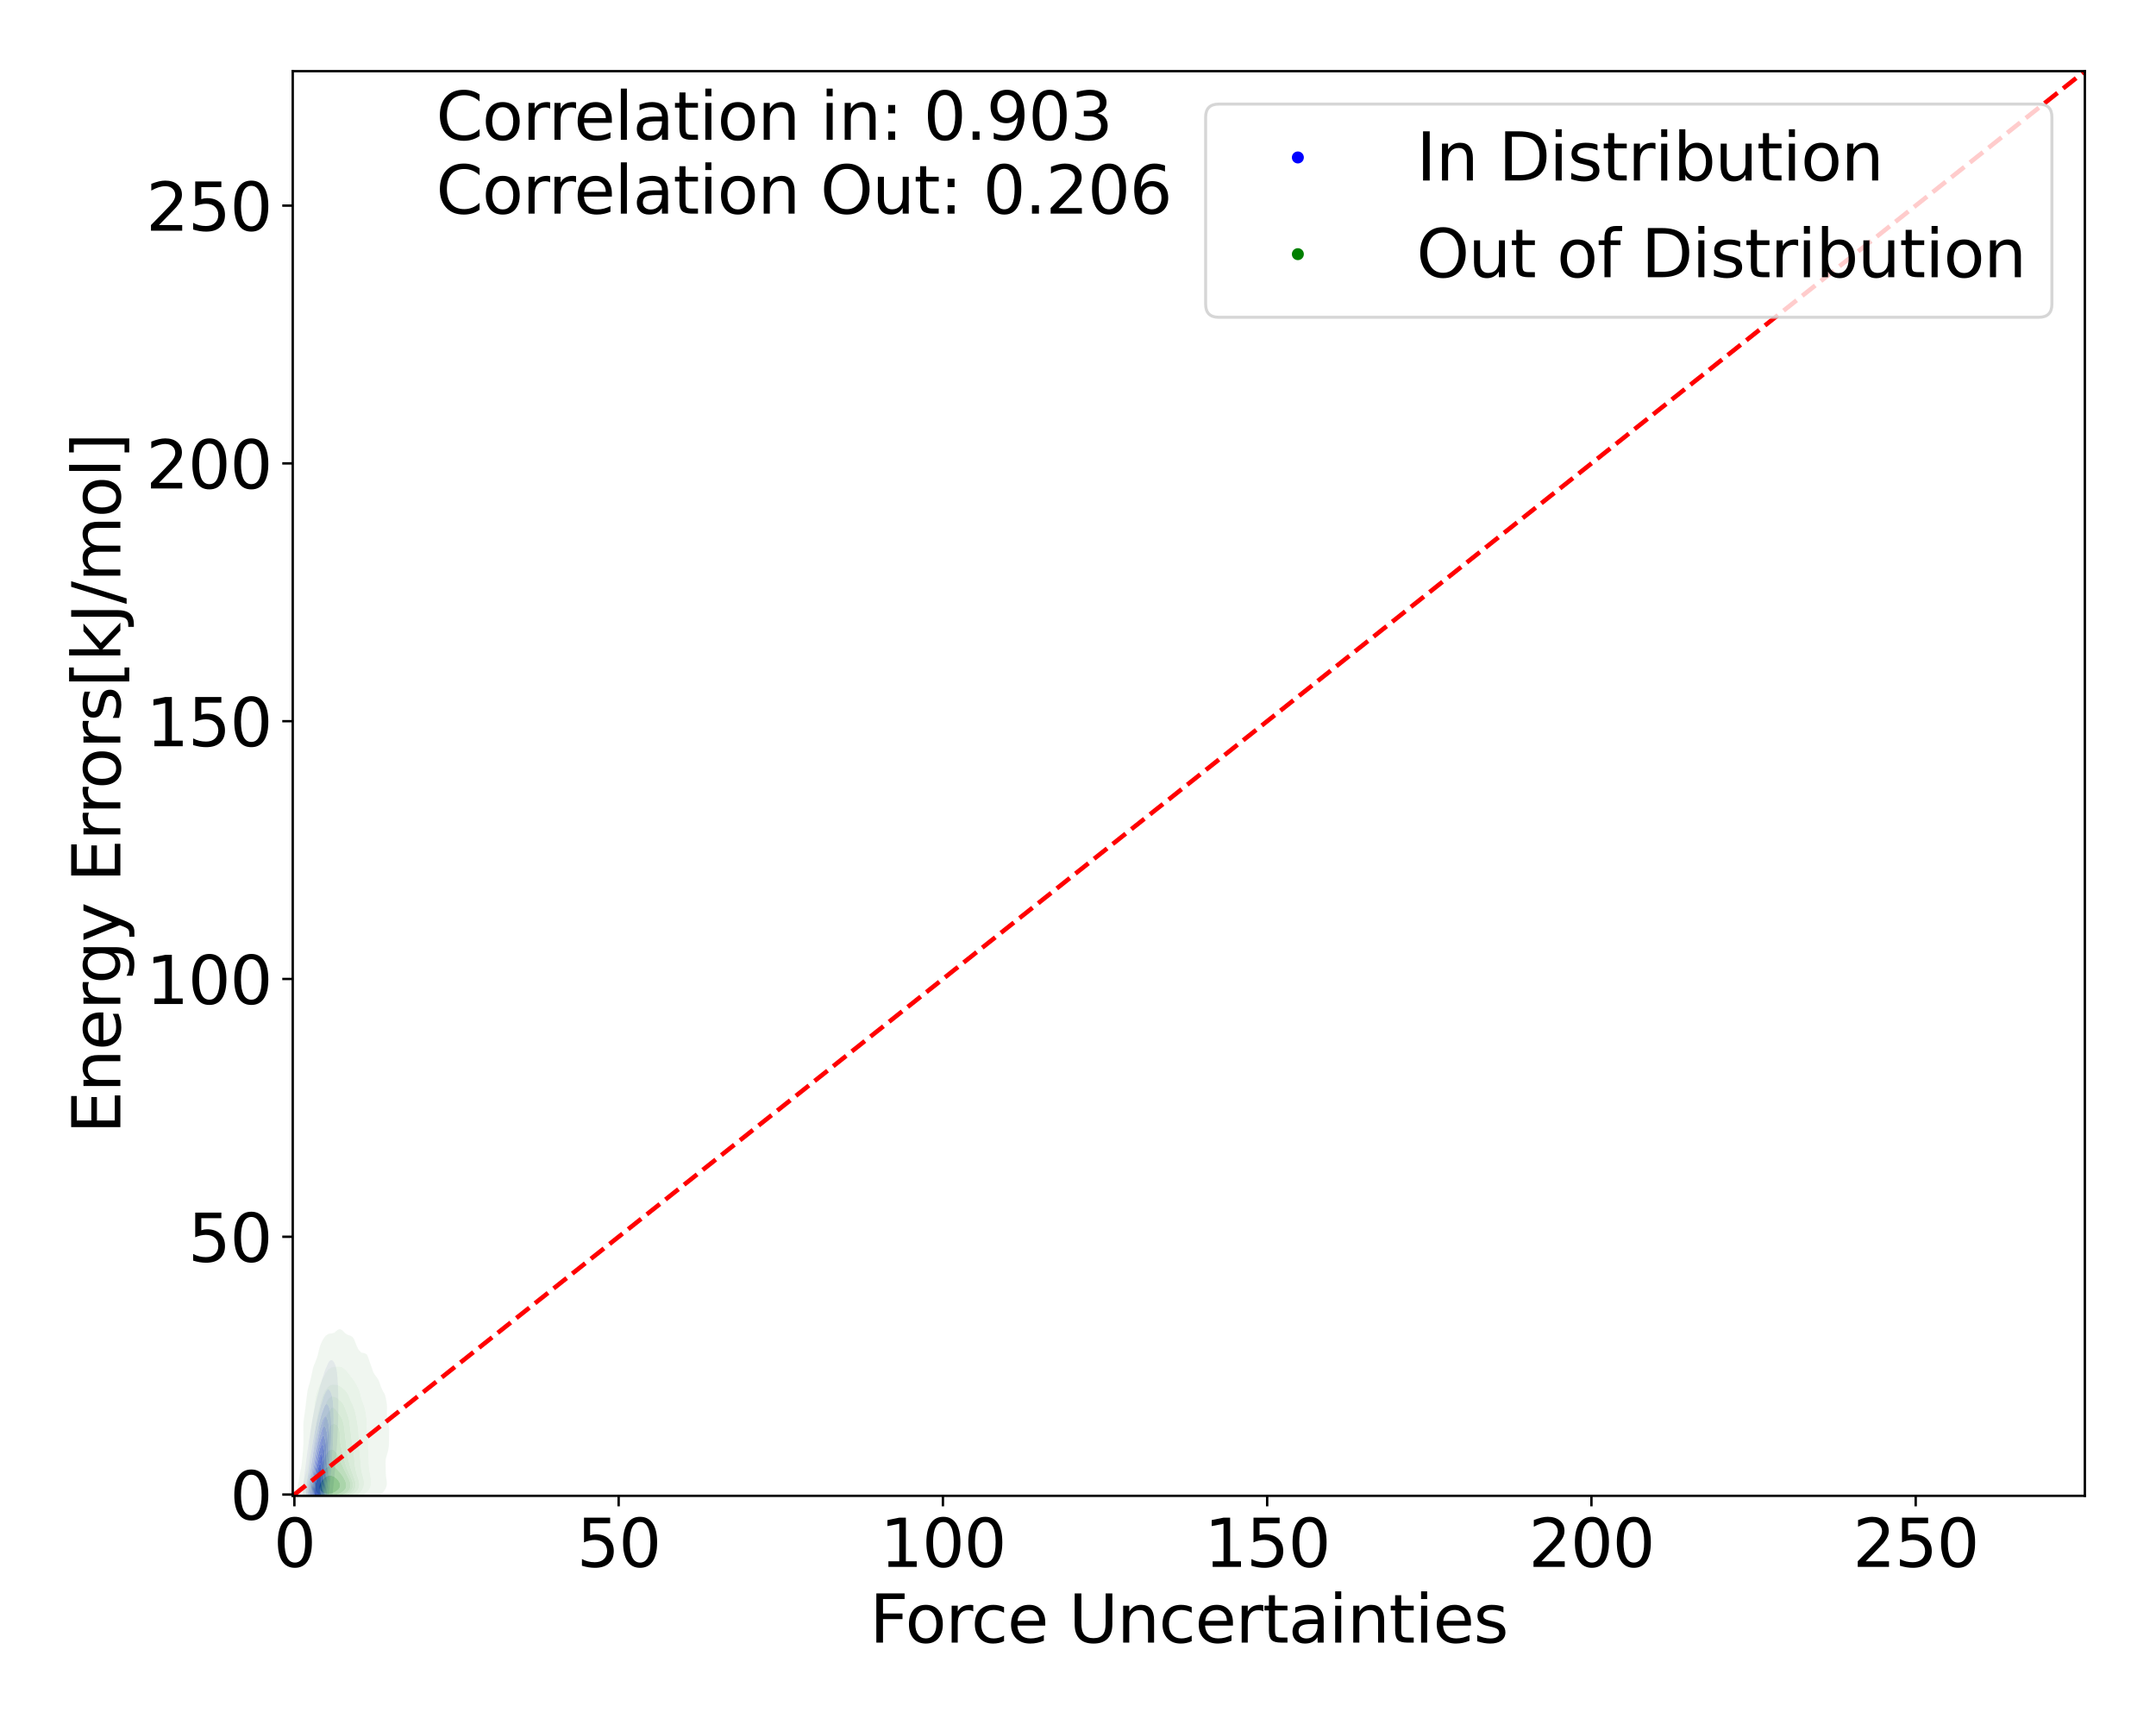 <?xml version="1.0" encoding="utf-8" standalone="no"?>
<!DOCTYPE svg PUBLIC "-//W3C//DTD SVG 1.1//EN"
  "http://www.w3.org/Graphics/SVG/1.1/DTD/svg11.dtd">
<svg xmlns:xlink="http://www.w3.org/1999/xlink" width="720pt" height="576pt" viewBox="0 0 720 576" xmlns="http://www.w3.org/2000/svg" version="1.1">
 <defs>
  <style type="text/css">*{stroke-linejoin: round; stroke-linecap: butt}</style>
 </defs>
 <g id="figure_1">
  <g id="patch_1">
   <path d="M 0 576 
L 720 576 
L 720 0 
L 0 0 
z
" style="fill: #ffffff"/>
  </g>
  <g id="axes_1">
   <g id="patch_2">
    <path d="M 97.76 499.48 
L 696.24 499.48 
L 696.24 23.76 
L 97.76 23.76 
z
" style="fill: #ffffff"/>
   </g>
   <g id="QuadContourSet_1">
    <path d="M 100.632 538.741 
L 101.039 539.514 
L 101.446 539.693 
L 101.853 539.547 
L 102.261 539.206 
L 102.668 538.7 
L 103.075 537.999 
L 103.482 537.017 
L 103.482 537.017 
L 103.889 536.142 
L 104.296 534.94 
L 104.512 534.131 
L 104.704 533.59 
L 105.111 532.178 
L 105.332 531.245 
L 105.518 530.625 
L 105.925 529.006 
L 106.07 528.359 
L 106.332 527.402 
L 106.74 525.519 
L 106.749 525.472 
L 107.147 523.865 
L 107.399 522.586 
L 107.554 521.905 
L 107.961 519.735 
L 107.967 519.7 
L 108.368 517.649 
L 108.508 516.814 
L 108.775 515.326 
L 108.999 513.928 
L 109.183 512.811 
L 109.452 511.042 
L 109.59 510.129 
L 109.876 508.156 
L 109.997 507.281 
L 110.275 505.27 
L 110.404 504.247 
L 110.649 502.383 
L 110.811 500.977 
L 110.995 499.497 
L 111.219 497.367 
L 111.307 496.611 
L 111.594 493.725 
L 111.626 493.358 
L 111.882 490.839 
L 112.033 488.896 
L 112.122 487.953 
L 112.346 485.067 
L 112.44 483.525 
L 112.544 482.18 
L 112.714 479.294 
L 112.838 476.408 
L 112.847 476.057 
L 112.941 473.522 
L 112.99 470.636 
L 112.985 467.75 
L 112.929 464.864 
L 112.847 462.724 
L 112.822 461.977 
L 112.627 459.091 
L 112.44 457.646 
L 112.11 456.205 
L 112.033 455.937 
L 111.626 455.001 
L 111.219 454.437 
L 110.811 454.163 
L 110.404 454.2 
L 109.997 454.538 
L 109.59 455.163 
L 109.183 456.107 
L 109.148 456.205 
L 108.775 456.965 
L 108.368 458.051 
L 108.063 459.091 
L 107.961 459.351 
L 107.554 460.527 
L 107.172 461.977 
L 107.147 462.053 
L 106.74 463.316 
L 106.36 464.864 
L 106.332 464.956 
L 105.925 466.384 
L 105.623 467.75 
L 105.518 468.147 
L 105.111 469.957 
L 104.983 470.636 
L 104.704 471.917 
L 104.42 473.522 
L 104.296 474.145 
L 103.92 476.408 
L 103.889 476.578 
L 103.482 479.115 
L 103.455 479.294 
L 103.075 481.784 
L 103.017 482.18 
L 102.668 484.661 
L 102.611 485.067 
L 102.261 487.758 
L 102.234 487.953 
L 101.875 490.839 
L 101.853 491.029 
L 101.524 493.725 
L 101.446 494.477 
L 101.198 496.611 
L 101.039 498.287 
L 100.905 499.497 
L 100.65 502.383 
L 100.632 502.617 
L 100.378 505.27 
L 100.225 507.429 
L 100.16 508.156 
L 99.948 511.042 
L 99.817 513.416 
L 99.781 513.928 
L 99.625 516.814 
L 99.523 519.7 
L 99.471 522.586 
L 99.473 525.472 
L 99.533 528.359 
L 99.66 531.245 
L 99.817 533.384 
L 99.875 534.131 
L 100.225 536.941 
L 100.238 537.017 
z
M 101.636 528.359 
L 101.446 527.122 
L 101.28 525.472 
L 101.131 522.586 
L 101.08 519.7 
L 101.088 516.814 
L 101.141 513.928 
L 101.24 511.042 
L 101.391 508.156 
L 101.446 507.349 
L 101.569 505.27 
L 101.795 502.383 
L 101.853 501.754 
L 102.045 499.497 
L 102.261 497.416 
L 102.339 496.611 
L 102.668 493.734 
L 102.669 493.725 
L 103.023 490.839 
L 103.075 490.448 
L 103.418 487.953 
L 103.482 487.506 
L 103.857 485.067 
L 103.889 484.858 
L 104.296 482.414 
L 104.338 482.18 
L 104.704 480.107 
L 104.864 479.294 
L 105.111 477.991 
L 105.456 476.408 
L 105.518 476.101 
L 105.925 474.199 
L 106.092 473.522 
L 106.332 472.429 
L 106.74 470.872 
L 106.808 470.636 
L 107.147 469.263 
L 107.554 467.962 
L 107.631 467.75 
L 107.961 466.632 
L 108.368 465.579 
L 108.74 464.864 
L 108.775 464.776 
L 109.183 464.125 
L 109.59 463.887 
L 109.997 464.091 
L 110.404 464.748 
L 110.451 464.864 
L 110.811 465.876 
L 111.15 467.75 
L 111.219 468.486 
L 111.354 470.636 
L 111.405 473.522 
L 111.379 476.408 
L 111.299 479.294 
L 111.219 481.088 
L 111.18 482.18 
L 111.037 485.067 
L 110.836 487.953 
L 110.811 488.245 
L 110.623 490.839 
L 110.404 493.151 
L 110.356 493.725 
L 110.063 496.611 
L 109.997 497.178 
L 109.741 499.497 
L 109.59 500.697 
L 109.381 502.383 
L 109.183 503.836 
L 108.985 505.27 
L 108.775 506.69 
L 108.551 508.156 
L 108.368 509.313 
L 108.077 511.042 
L 107.961 511.727 
L 107.554 513.928 
L 107.554 513.928 
L 107.147 516.181 
L 107.017 516.814 
L 106.74 518.264 
L 106.416 519.7 
L 106.332 520.117 
L 105.925 521.946 
L 105.754 522.586 
L 105.518 523.624 
L 105.111 525.058 
L 104.966 525.472 
L 104.704 526.398 
L 104.296 527.495 
L 103.889 528.319 
L 103.864 528.359 
L 103.482 529.129 
L 103.075 529.71 
L 102.668 530.035 
L 102.261 529.989 
L 101.853 529.27 
z
" clip-path="url(#pb3f66d2383)" style="fill: #e4e4f3"/>
    <path d="M 101.853 529.27 
L 102.261 529.989 
L 102.668 530.035 
L 103.075 529.71 
L 103.482 529.129 
L 103.864 528.359 
L 103.889 528.319 
L 104.296 527.495 
L 104.704 526.398 
L 104.966 525.472 
L 105.111 525.058 
L 105.518 523.624 
L 105.754 522.586 
L 105.925 521.946 
L 106.332 520.117 
L 106.416 519.7 
L 106.74 518.264 
L 107.017 516.814 
L 107.147 516.181 
L 107.554 513.928 
L 107.554 513.928 
L 107.961 511.727 
L 108.077 511.042 
L 108.368 509.313 
L 108.551 508.156 
L 108.775 506.69 
L 108.985 505.27 
L 109.183 503.836 
L 109.381 502.383 
L 109.59 500.697 
L 109.741 499.497 
L 109.997 497.178 
L 110.063 496.611 
L 110.356 493.725 
L 110.404 493.151 
L 110.623 490.839 
L 110.811 488.245 
L 110.836 487.953 
L 111.037 485.067 
L 111.18 482.18 
L 111.219 481.088 
L 111.299 479.294 
L 111.379 476.408 
L 111.405 473.522 
L 111.354 470.636 
L 111.219 468.486 
L 111.15 467.75 
L 110.811 465.876 
L 110.451 464.864 
L 110.404 464.748 
L 109.997 464.091 
L 109.59 463.887 
L 109.183 464.125 
L 108.775 464.776 
L 108.74 464.864 
L 108.368 465.579 
L 107.961 466.632 
L 107.631 467.75 
L 107.554 467.962 
L 107.147 469.263 
L 106.808 470.636 
L 106.74 470.872 
L 106.332 472.429 
L 106.092 473.522 
L 105.925 474.199 
L 105.518 476.101 
L 105.456 476.408 
L 105.111 477.991 
L 104.864 479.294 
L 104.704 480.107 
L 104.338 482.18 
L 104.296 482.414 
L 103.889 484.858 
L 103.857 485.067 
L 103.482 487.506 
L 103.418 487.953 
L 103.075 490.448 
L 103.023 490.839 
L 102.669 493.725 
L 102.668 493.734 
L 102.339 496.611 
L 102.261 497.416 
L 102.045 499.497 
L 101.853 501.754 
L 101.795 502.383 
L 101.569 505.27 
L 101.446 507.349 
L 101.391 508.156 
L 101.24 511.042 
L 101.141 513.928 
L 101.088 516.814 
L 101.08 519.7 
L 101.131 522.586 
L 101.28 525.472 
L 101.446 527.122 
L 101.636 528.359 
z
M 102.111 522.586 
L 101.909 519.7 
L 101.853 516.814 
L 101.874 513.928 
L 101.949 511.042 
L 102.073 508.156 
L 102.255 505.27 
L 102.261 505.201 
L 102.454 502.383 
L 102.668 500.043 
L 102.713 499.497 
L 103.002 496.611 
L 103.075 495.983 
L 103.328 493.725 
L 103.482 492.53 
L 103.699 490.839 
L 103.889 489.495 
L 104.113 487.953 
L 104.296 486.769 
L 104.574 485.067 
L 104.704 484.295 
L 105.089 482.18 
L 105.111 482.06 
L 105.518 479.887 
L 105.643 479.294 
L 105.925 477.88 
L 106.271 476.408 
L 106.332 476.121 
L 106.74 474.394 
L 106.989 473.522 
L 107.147 472.89 
L 107.554 471.529 
L 107.896 470.636 
L 107.961 470.43 
L 108.368 469.486 
L 108.775 468.932 
L 109.183 468.809 
L 109.59 469.201 
L 109.997 470.172 
L 110.119 470.636 
L 110.404 472.25 
L 110.532 473.522 
L 110.635 476.408 
L 110.616 479.294 
L 110.526 482.18 
L 110.404 484.467 
L 110.378 485.067 
L 110.207 487.953 
L 109.997 490.526 
L 109.975 490.839 
L 109.729 493.725 
L 109.59 495.036 
L 109.437 496.611 
L 109.183 498.78 
L 109.103 499.497 
L 108.775 502.047 
L 108.733 502.383 
L 108.368 504.998 
L 108.33 505.27 
L 107.961 507.717 
L 107.892 508.156 
L 107.554 510.243 
L 107.414 511.042 
L 107.147 512.579 
L 106.884 513.928 
L 106.74 514.704 
L 106.332 516.622 
L 106.286 516.814 
L 105.925 518.479 
L 105.594 519.7 
L 105.518 520.02 
L 105.111 521.445 
L 104.704 522.539 
L 104.682 522.586 
L 104.296 523.569 
L 103.889 524.345 
L 103.482 524.891 
L 103.075 525.163 
L 102.668 524.94 
L 102.261 523.619 
z
" clip-path="url(#pb3f66d2383)" style="fill: #cbcbf5"/>
    <path d="M 102.261 523.619 
L 102.668 524.94 
L 103.075 525.163 
L 103.482 524.891 
L 103.889 524.345 
L 104.296 523.569 
L 104.682 522.586 
L 104.704 522.539 
L 105.111 521.445 
L 105.518 520.02 
L 105.594 519.7 
L 105.925 518.479 
L 106.286 516.814 
L 106.332 516.622 
L 106.74 514.704 
L 106.884 513.928 
L 107.147 512.579 
L 107.414 511.042 
L 107.554 510.243 
L 107.892 508.156 
L 107.961 507.717 
L 108.33 505.27 
L 108.368 504.998 
L 108.733 502.383 
L 108.775 502.047 
L 109.103 499.497 
L 109.183 498.78 
L 109.437 496.611 
L 109.59 495.036 
L 109.729 493.725 
L 109.975 490.839 
L 109.997 490.526 
L 110.207 487.953 
L 110.378 485.067 
L 110.404 484.467 
L 110.526 482.18 
L 110.616 479.294 
L 110.635 476.408 
L 110.532 473.522 
L 110.404 472.25 
L 110.119 470.636 
L 109.997 470.172 
L 109.59 469.201 
L 109.183 468.809 
L 108.775 468.932 
L 108.368 469.486 
L 107.961 470.43 
L 107.896 470.636 
L 107.554 471.529 
L 107.147 472.89 
L 106.989 473.522 
L 106.74 474.394 
L 106.332 476.121 
L 106.271 476.408 
L 105.925 477.88 
L 105.643 479.294 
L 105.518 479.887 
L 105.111 482.06 
L 105.089 482.18 
L 104.704 484.295 
L 104.574 485.067 
L 104.296 486.769 
L 104.113 487.953 
L 103.889 489.495 
L 103.699 490.839 
L 103.482 492.53 
L 103.328 493.725 
L 103.075 495.983 
L 103.002 496.611 
L 102.713 499.497 
L 102.668 500.043 
L 102.454 502.383 
L 102.261 505.201 
L 102.255 505.27 
L 102.073 508.156 
L 101.949 511.042 
L 101.874 513.928 
L 101.853 516.814 
L 101.909 519.7 
L 102.111 522.586 
z
M 102.785 519.7 
L 102.668 518.797 
L 102.523 516.814 
L 102.469 513.928 
L 102.509 511.042 
L 102.619 508.156 
L 102.668 507.334 
L 102.775 505.27 
L 102.981 502.383 
L 103.075 501.342 
L 103.227 499.497 
L 103.482 497.056 
L 103.526 496.611 
L 103.863 493.725 
L 103.889 493.521 
L 104.239 490.839 
L 104.296 490.439 
L 104.665 487.953 
L 104.704 487.71 
L 105.111 485.241 
L 105.141 485.067 
L 105.518 482.944 
L 105.67 482.18 
L 105.925 480.863 
L 106.278 479.294 
L 106.332 479.036 
L 106.74 477.312 
L 106.999 476.408 
L 107.147 475.834 
L 107.554 474.564 
L 107.961 473.618 
L 108.032 473.522 
L 108.368 472.985 
L 108.775 472.874 
L 109.183 473.392 
L 109.233 473.522 
L 109.59 474.759 
L 109.841 476.408 
L 109.997 479.294 
L 109.978 482.18 
L 109.875 485.067 
L 109.715 487.953 
L 109.59 489.564 
L 109.502 490.839 
L 109.25 493.725 
L 109.183 494.362 
L 108.963 496.611 
L 108.775 498.214 
L 108.631 499.497 
L 108.368 501.536 
L 108.259 502.383 
L 107.961 504.495 
L 107.848 505.27 
L 107.554 507.176 
L 107.391 508.156 
L 107.147 509.613 
L 106.879 511.042 
L 106.74 511.803 
L 106.332 513.742 
L 106.287 513.928 
L 105.925 515.534 
L 105.567 516.814 
L 105.518 517.01 
L 105.111 518.33 
L 104.704 519.359 
L 104.531 519.7 
L 104.296 520.23 
L 103.889 520.871 
L 103.482 521.151 
L 103.075 520.801 
z
" clip-path="url(#pb3f66d2383)" style="fill: #b0b0f6"/>
    <path d="M 103.075 520.801 
L 103.482 521.151 
L 103.889 520.871 
L 104.296 520.23 
L 104.531 519.7 
L 104.704 519.359 
L 105.111 518.33 
L 105.518 517.01 
L 105.567 516.814 
L 105.925 515.534 
L 106.287 513.928 
L 106.332 513.742 
L 106.74 511.803 
L 106.879 511.042 
L 107.147 509.613 
L 107.391 508.156 
L 107.554 507.176 
L 107.848 505.27 
L 107.961 504.495 
L 108.259 502.383 
L 108.368 501.536 
L 108.631 499.497 
L 108.775 498.214 
L 108.963 496.611 
L 109.183 494.362 
L 109.25 493.725 
L 109.502 490.839 
L 109.59 489.564 
L 109.715 487.953 
L 109.875 485.067 
L 109.978 482.18 
L 109.997 479.294 
L 109.841 476.408 
L 109.59 474.759 
L 109.233 473.522 
L 109.183 473.392 
L 108.775 472.874 
L 108.368 472.985 
L 108.032 473.522 
L 107.961 473.618 
L 107.554 474.564 
L 107.147 475.834 
L 106.999 476.408 
L 106.74 477.312 
L 106.332 479.036 
L 106.278 479.294 
L 105.925 480.863 
L 105.67 482.18 
L 105.518 482.944 
L 105.141 485.067 
L 105.111 485.241 
L 104.704 487.71 
L 104.665 487.953 
L 104.296 490.439 
L 104.239 490.839 
L 103.889 493.521 
L 103.863 493.725 
L 103.526 496.611 
L 103.482 497.056 
L 103.227 499.497 
L 103.075 501.342 
L 102.981 502.383 
L 102.775 505.27 
L 102.668 507.334 
L 102.619 508.156 
L 102.509 511.042 
L 102.469 513.928 
L 102.523 516.814 
L 102.668 518.797 
L 102.785 519.7 
z
M 103.287 516.814 
L 103.075 515.042 
L 103.006 513.928 
L 102.978 511.042 
L 103.052 508.156 
L 103.075 507.722 
L 103.19 505.27 
L 103.385 502.383 
L 103.482 501.285 
L 103.629 499.497 
L 103.889 496.978 
L 103.926 496.611 
L 104.264 493.725 
L 104.296 493.482 
L 104.65 490.839 
L 104.704 490.473 
L 105.091 487.953 
L 105.111 487.828 
L 105.518 485.443 
L 105.589 485.067 
L 105.925 483.282 
L 106.164 482.18 
L 106.332 481.374 
L 106.74 479.716 
L 106.865 479.294 
L 107.147 478.265 
L 107.554 477.153 
L 107.961 476.408 
L 107.961 476.408 
L 108.368 476.196 
L 108.558 476.408 
L 108.775 476.738 
L 109.183 478.392 
L 109.307 479.294 
L 109.459 482.18 
L 109.431 485.067 
L 109.309 487.953 
L 109.183 489.792 
L 109.117 490.839 
L 108.877 493.725 
L 108.775 494.717 
L 108.589 496.611 
L 108.368 498.516 
L 108.255 499.497 
L 107.961 501.753 
L 107.876 502.383 
L 107.554 504.595 
L 107.449 505.27 
L 107.147 507.124 
L 106.96 508.156 
L 106.74 509.371 
L 106.39 511.042 
L 106.332 511.325 
L 105.925 513.04 
L 105.669 513.928 
L 105.518 514.49 
L 105.111 515.705 
L 104.704 516.665 
L 104.617 516.814 
L 104.296 517.423 
L 103.889 517.804 
L 103.482 517.517 
z
" clip-path="url(#pb3f66d2383)" style="fill: #9595f7"/>
    <path d="M 103.482 517.517 
L 103.889 517.804 
L 104.296 517.423 
L 104.617 516.814 
L 104.704 516.665 
L 105.111 515.705 
L 105.518 514.49 
L 105.669 513.928 
L 105.925 513.04 
L 106.332 511.325 
L 106.39 511.042 
L 106.74 509.371 
L 106.96 508.156 
L 107.147 507.124 
L 107.449 505.27 
L 107.554 504.595 
L 107.876 502.383 
L 107.961 501.753 
L 108.255 499.497 
L 108.368 498.516 
L 108.589 496.611 
L 108.775 494.717 
L 108.877 493.725 
L 109.117 490.839 
L 109.183 489.792 
L 109.309 487.953 
L 109.431 485.067 
L 109.459 482.18 
L 109.307 479.294 
L 109.183 478.392 
L 108.775 476.738 
L 108.558 476.408 
L 108.368 476.196 
L 107.961 476.408 
L 107.961 476.408 
L 107.554 477.153 
L 107.147 478.265 
L 106.865 479.294 
L 106.74 479.716 
L 106.332 481.374 
L 106.164 482.18 
L 105.925 483.282 
L 105.589 485.067 
L 105.518 485.443 
L 105.111 487.828 
L 105.091 487.953 
L 104.704 490.473 
L 104.65 490.839 
L 104.296 493.482 
L 104.264 493.725 
L 103.926 496.611 
L 103.889 496.978 
L 103.629 499.497 
L 103.482 501.285 
L 103.385 502.383 
L 103.19 505.27 
L 103.075 507.722 
L 103.052 508.156 
L 102.978 511.042 
L 103.006 513.928 
L 103.075 515.042 
L 103.287 516.814 
z
M 103.721 513.928 
L 103.482 511.684 
L 103.45 511.042 
L 103.459 508.156 
L 103.482 507.592 
L 103.57 505.27 
L 103.747 502.383 
L 103.889 500.702 
L 103.986 499.497 
L 104.278 496.611 
L 104.296 496.459 
L 104.619 493.725 
L 104.704 493.099 
L 105.017 490.839 
L 105.111 490.223 
L 105.478 487.953 
L 105.518 487.718 
L 105.925 485.513 
L 106.019 485.067 
L 106.332 483.568 
L 106.678 482.18 
L 106.74 481.925 
L 107.147 480.605 
L 107.554 479.684 
L 107.961 479.294 
L 108.368 479.812 
L 108.775 481.747 
L 108.827 482.18 
L 108.95 485.067 
L 108.899 487.953 
L 108.775 490.27 
L 108.747 490.839 
L 108.521 493.725 
L 108.368 495.279 
L 108.238 496.611 
L 107.961 499.009 
L 107.903 499.497 
L 107.554 502.091 
L 107.512 502.383 
L 107.147 504.727 
L 107.054 505.27 
L 106.74 507.018 
L 106.506 508.156 
L 106.332 508.999 
L 105.925 510.67 
L 105.817 511.042 
L 105.518 512.085 
L 105.111 513.228 
L 104.789 513.928 
L 104.704 514.124 
L 104.296 514.647 
L 103.889 514.494 
z
" clip-path="url(#pb3f66d2383)" style="fill: #7a7af9"/>
    <path d="M 103.889 514.494 
L 104.296 514.647 
L 104.704 514.124 
L 104.789 513.928 
L 105.111 513.228 
L 105.518 512.085 
L 105.817 511.042 
L 105.925 510.67 
L 106.332 508.999 
L 106.506 508.156 
L 106.74 507.018 
L 107.054 505.27 
L 107.147 504.727 
L 107.512 502.383 
L 107.554 502.091 
L 107.903 499.497 
L 107.961 499.009 
L 108.238 496.611 
L 108.368 495.279 
L 108.521 493.725 
L 108.747 490.839 
L 108.775 490.27 
L 108.899 487.953 
L 108.95 485.067 
L 108.827 482.18 
L 108.775 481.747 
L 108.368 479.812 
L 107.961 479.294 
L 107.554 479.684 
L 107.147 480.605 
L 106.74 481.925 
L 106.678 482.18 
L 106.332 483.568 
L 106.019 485.067 
L 105.925 485.513 
L 105.518 487.718 
L 105.478 487.953 
L 105.111 490.223 
L 105.017 490.839 
L 104.704 493.099 
L 104.619 493.725 
L 104.296 496.459 
L 104.278 496.611 
L 103.986 499.497 
L 103.889 500.702 
L 103.747 502.383 
L 103.57 505.27 
L 103.482 507.592 
L 103.459 508.156 
L 103.45 511.042 
L 103.482 511.684 
L 103.721 513.928 
z
M 104.099 511.042 
L 103.889 508.667 
L 103.871 508.156 
L 103.889 507.239 
L 103.927 505.27 
L 104.082 502.383 
L 104.296 499.635 
L 104.307 499.497 
L 104.595 496.611 
L 104.704 495.703 
L 104.945 493.725 
L 105.111 492.531 
L 105.36 490.839 
L 105.518 489.85 
L 105.852 487.953 
L 105.925 487.553 
L 106.332 485.628 
L 106.477 485.067 
L 106.74 484.041 
L 107.147 482.893 
L 107.554 482.263 
L 107.961 482.633 
L 108.368 484.898 
L 108.384 485.067 
L 108.457 487.953 
L 108.369 490.839 
L 108.368 490.855 
L 108.166 493.725 
L 107.961 495.929 
L 107.897 496.611 
L 107.56 499.497 
L 107.554 499.54 
L 107.147 502.383 
L 107.147 502.383 
L 106.74 504.732 
L 106.635 505.27 
L 106.332 506.733 
L 105.992 508.156 
L 105.925 508.429 
L 105.518 509.794 
L 105.111 510.898 
L 105.028 511.042 
L 104.704 511.61 
L 104.296 511.653 
z
" clip-path="url(#pb3f66d2383)" style="fill: #5e5efa"/>
    <path d="M 104.296 511.653 
L 104.704 511.61 
L 105.028 511.042 
L 105.111 510.898 
L 105.518 509.794 
L 105.925 508.429 
L 105.992 508.156 
L 106.332 506.733 
L 106.635 505.27 
L 106.74 504.732 
L 107.147 502.383 
L 107.147 502.383 
L 107.554 499.54 
L 107.56 499.497 
L 107.897 496.611 
L 107.961 495.929 
L 108.166 493.725 
L 108.368 490.855 
L 108.369 490.839 
L 108.457 487.953 
L 108.384 485.067 
L 108.368 484.898 
L 107.961 482.633 
L 107.554 482.263 
L 107.147 482.893 
L 106.74 484.041 
L 106.477 485.067 
L 106.332 485.628 
L 105.925 487.553 
L 105.852 487.953 
L 105.518 489.85 
L 105.36 490.839 
L 105.111 492.531 
L 104.945 493.725 
L 104.704 495.703 
L 104.595 496.611 
L 104.307 499.497 
L 104.296 499.635 
L 104.082 502.383 
L 103.927 505.27 
L 103.889 507.239 
L 103.871 508.156 
L 103.889 508.667 
L 104.099 511.042 
z
M 104.469 508.156 
L 104.296 505.27 
L 104.413 502.383 
L 104.615 499.497 
L 104.704 498.602 
L 104.903 496.611 
L 105.111 494.902 
L 105.262 493.725 
L 105.518 491.989 
L 105.705 490.839 
L 105.925 489.598 
L 106.262 487.953 
L 106.332 487.622 
L 106.74 486.211 
L 107.147 485.283 
L 107.554 485.407 
L 107.934 487.953 
L 107.946 490.839 
L 107.788 493.725 
L 107.554 496.447 
L 107.539 496.611 
L 107.189 499.497 
L 107.147 499.79 
L 106.744 502.383 
L 106.74 502.41 
L 106.332 504.458 
L 106.15 505.27 
L 105.925 506.181 
L 105.518 507.539 
L 105.269 508.156 
L 105.111 508.528 
L 104.704 508.801 
z
" clip-path="url(#pb3f66d2383)" style="fill: #4444fc"/>
    <path d="M 104.704 508.801 
L 105.111 508.528 
L 105.269 508.156 
L 105.518 507.539 
L 105.925 506.181 
L 106.15 505.27 
L 106.332 504.458 
L 106.74 502.41 
L 106.744 502.383 
L 107.147 499.79 
L 107.189 499.497 
L 107.539 496.611 
L 107.554 496.447 
L 107.788 493.725 
L 107.946 490.839 
L 107.934 487.953 
L 107.554 485.407 
L 107.147 485.283 
L 106.74 486.211 
L 106.332 487.622 
L 106.262 487.953 
L 105.925 489.598 
L 105.705 490.839 
L 105.518 491.989 
L 105.262 493.725 
L 105.111 494.902 
L 104.903 496.611 
L 104.704 498.602 
L 104.615 499.497 
L 104.413 502.383 
L 104.296 505.27 
L 104.469 508.156 
z
M 105.016 505.27 
L 104.823 502.383 
L 104.976 499.497 
L 105.111 498.035 
L 105.253 496.611 
L 105.518 494.506 
L 105.63 493.725 
L 105.925 491.969 
L 106.153 490.839 
L 106.332 490.04 
L 106.74 488.894 
L 107.147 488.953 
L 107.37 490.839 
L 107.318 493.725 
L 107.147 495.964 
L 107.095 496.611 
L 106.74 499.497 
L 106.74 499.497 
L 106.332 501.794 
L 106.214 502.383 
L 105.925 503.581 
L 105.518 504.92 
L 105.282 505.27 
L 105.111 505.491 
z
" clip-path="url(#pb3f66d2383)" style="fill: #2a2afd"/>
    <path d="M 105.111 505.491 
L 105.282 505.27 
L 105.518 504.92 
L 105.925 503.581 
L 106.214 502.383 
L 106.332 501.794 
L 106.74 499.497 
L 106.74 499.497 
L 107.095 496.611 
L 107.147 495.964 
L 107.318 493.725 
L 107.37 490.839 
L 107.147 488.953 
L 106.74 488.894 
L 106.332 490.04 
L 106.153 490.839 
L 105.925 491.969 
L 105.63 493.725 
L 105.518 494.506 
L 105.253 496.611 
L 105.111 498.035 
L 104.976 499.497 
L 104.823 502.383 
L 105.016 505.27 
z
" clip-path="url(#pb3f66d2383)" style="fill: #0e0efe"/>
   </g>
   <g id="QuadContourSet_2">
    <path d="M 107.939 503.981 
L 108.85 504.042 
L 109.76 504.047 
L 110.671 503.98 
L 111.012 503.938 
L 111.582 503.894 
L 112.493 503.807 
L 113.403 503.694 
L 114.314 503.556 
L 115.225 503.401 
L 115.655 503.313 
L 116.136 503.244 
L 117.046 503.063 
L 117.957 502.824 
L 118.427 502.688 
L 118.868 502.586 
L 119.779 502.304 
L 120.345 502.063 
L 120.689 501.929 
L 121.6 501.58 
L 122.053 501.438 
L 122.511 501.307 
L 123.422 501.021 
L 123.915 500.813 
L 124.333 500.632 
L 125.187 500.188 
L 125.243 500.155 
L 126.154 499.613 
L 126.239 499.563 
L 127.065 498.984 
L 127.132 498.938 
L 127.863 498.313 
L 127.976 498.181 
L 128.416 497.688 
L 128.78 497.063 
L 128.886 496.762 
L 129.022 496.438 
L 129.158 495.813 
L 129.191 495.188 
L 129.15 494.563 
L 129.064 493.938 
L 128.964 493.313 
L 128.886 492.755 
L 128.881 492.688 
L 128.846 492.063 
L 128.828 491.438 
L 128.817 490.813 
L 128.804 490.188 
L 128.786 489.563 
L 128.768 488.938 
L 128.765 488.313 
L 128.794 487.688 
L 128.862 487.063 
L 128.886 486.921 
L 129.026 486.438 
L 129.227 485.814 
L 129.414 485.189 
L 129.571 484.564 
L 129.693 483.939 
L 129.781 483.314 
L 129.797 483.137 
L 129.849 482.689 
L 129.886 482.064 
L 129.902 481.439 
L 129.91 480.814 
L 129.917 480.189 
L 129.926 479.564 
L 129.937 478.939 
L 129.944 478.314 
L 129.943 477.689 
L 129.924 477.064 
L 129.877 476.439 
L 129.797 475.886 
L 129.789 475.814 
L 129.694 475.189 
L 129.575 474.564 
L 129.446 473.939 
L 129.325 473.314 
L 129.234 472.689 
L 129.186 472.064 
L 129.181 471.439 
L 129.204 470.814 
L 129.227 470.189 
L 129.224 469.564 
L 129.179 468.939 
L 129.098 468.314 
L 128.996 467.689 
L 128.886 467.064 
L 128.886 467.064 
L 128.749 466.439 
L 128.563 465.814 
L 128.291 465.189 
L 127.976 464.693 
L 127.914 464.565 
L 127.609 463.94 
L 127.328 463.315 
L 127.078 462.69 
L 127.065 462.656 
L 126.895 462.065 
L 126.677 461.44 
L 126.405 460.815 
L 126.154 460.333 
L 126.042 460.19 
L 125.548 459.565 
L 125.243 459.126 
L 125.098 458.94 
L 124.729 458.315 
L 124.477 457.69 
L 124.333 457.187 
L 124.287 457.065 
L 124.076 456.44 
L 123.852 455.815 
L 123.609 455.19 
L 123.422 454.72 
L 123.378 454.565 
L 123.181 453.94 
L 122.962 453.315 
L 122.706 452.69 
L 122.511 452.297 
L 122.144 452.065 
L 121.6 451.829 
L 120.689 451.622 
L 120.467 451.44 
L 119.824 450.815 
L 119.779 450.762 
L 119.488 450.19 
L 119.207 449.565 
L 118.933 448.94 
L 118.868 448.794 
L 118.695 448.315 
L 118.447 447.69 
L 118.161 447.065 
L 117.957 446.694 
L 117.695 446.44 
L 117.046 446.002 
L 116.41 445.815 
L 116.136 445.733 
L 115.303 445.19 
L 115.225 445.128 
L 114.688 444.565 
L 114.314 444.168 
L 113.812 443.94 
L 113.403 443.775 
L 113.077 443.94 
L 112.493 444.247 
L 112.131 444.565 
L 111.582 445.019 
L 111.002 445.19 
L 110.671 445.273 
L 109.76 445.363 
L 109.036 445.815 
L 108.85 445.937 
L 108.43 446.44 
L 107.981 447.065 
L 107.939 447.13 
L 107.637 447.69 
L 107.335 448.315 
L 107.069 448.94 
L 107.028 449.049 
L 106.849 449.565 
L 106.66 450.19 
L 106.499 450.815 
L 106.356 451.44 
L 106.22 452.065 
L 106.117 452.509 
L 106.067 452.69 
L 105.859 453.315 
L 105.629 453.94 
L 105.394 454.565 
L 105.206 455.081 
L 105.153 455.19 
L 104.869 455.815 
L 104.65 456.44 
L 104.484 457.065 
L 104.355 457.69 
L 104.296 458.015 
L 104.225 458.315 
L 104.081 458.94 
L 103.939 459.565 
L 103.794 460.19 
L 103.646 460.815 
L 103.497 461.44 
L 103.385 461.915 
L 103.333 462.065 
L 103.122 462.69 
L 102.94 463.315 
L 102.792 463.94 
L 102.675 464.565 
L 102.584 465.189 
L 102.51 465.814 
L 102.474 466.164 
L 102.433 466.439 
L 102.346 467.064 
L 102.266 467.689 
L 102.191 468.314 
L 102.119 468.939 
L 102.048 469.564 
L 101.975 470.189 
L 101.896 470.814 
L 101.812 471.439 
L 101.724 472.064 
L 101.636 472.689 
L 101.563 473.251 
L 101.553 473.314 
L 101.46 473.939 
L 101.388 474.564 
L 101.338 475.189 
L 101.309 475.814 
L 101.297 476.439 
L 101.298 477.064 
L 101.305 477.689 
L 101.313 478.314 
L 101.319 478.939 
L 101.324 479.564 
L 101.326 480.189 
L 101.325 480.814 
L 101.319 481.439 
L 101.306 482.064 
L 101.285 482.689 
L 101.255 483.314 
L 101.215 483.939 
L 101.168 484.564 
L 101.116 485.189 
L 101.059 485.814 
L 101.001 486.438 
L 100.941 487.063 
L 100.879 487.688 
L 100.813 488.313 
L 100.742 488.938 
L 100.666 489.563 
L 100.653 489.664 
L 100.541 490.188 
L 100.408 490.813 
L 100.28 491.438 
L 100.157 492.063 
L 100.041 492.688 
L 99.932 493.313 
L 99.833 493.938 
L 99.745 494.563 
L 99.742 494.583 
L 99.605 495.188 
L 99.493 495.813 
L 99.413 496.438 
L 99.37 497.063 
L 99.371 497.688 
L 99.424 498.313 
L 99.548 498.938 
L 99.742 499.489 
L 99.759 499.563 
L 99.966 500.188 
L 100.316 500.813 
L 100.653 501.217 
L 100.814 501.438 
L 101.468 502.063 
L 101.563 502.14 
L 102.369 502.688 
L 102.474 502.752 
L 103.385 503.179 
L 103.857 503.313 
L 104.296 503.464 
L 105.206 503.679 
L 106.117 503.815 
L 107.028 503.904 
L 107.536 503.938 
z
M 105.113 502.063 
L 104.296 501.818 
L 103.512 501.438 
L 103.385 501.372 
L 102.61 500.813 
L 102.474 500.685 
L 102.008 500.188 
L 101.635 499.563 
L 101.563 499.386 
L 101.344 498.938 
L 101.157 498.313 
L 101.062 497.688 
L 101.038 497.063 
L 101.069 496.438 
L 101.151 495.813 
L 101.279 495.188 
L 101.453 494.563 
L 101.563 494.23 
L 101.632 493.938 
L 101.795 493.313 
L 101.979 492.688 
L 102.178 492.063 
L 102.385 491.438 
L 102.474 491.153 
L 102.553 490.813 
L 102.686 490.188 
L 102.808 489.563 
L 102.918 488.938 
L 103.016 488.313 
L 103.103 487.688 
L 103.18 487.063 
L 103.25 486.438 
L 103.311 485.814 
L 103.362 485.189 
L 103.385 484.847 
L 103.4 484.564 
L 103.426 483.939 
L 103.448 483.314 
L 103.47 482.689 
L 103.494 482.064 
L 103.522 481.439 
L 103.556 480.814 
L 103.596 480.189 
L 103.642 479.564 
L 103.692 478.939 
L 103.745 478.314 
L 103.803 477.689 
L 103.866 477.064 
L 103.936 476.439 
L 104.017 475.814 
L 104.111 475.189 
L 104.22 474.564 
L 104.296 474.173 
L 104.331 473.939 
L 104.43 473.314 
L 104.533 472.689 
L 104.636 472.064 
L 104.737 471.439 
L 104.831 470.814 
L 104.916 470.189 
L 104.991 469.564 
L 105.059 468.939 
L 105.125 468.314 
L 105.197 467.689 
L 105.206 467.623 
L 105.28 467.064 
L 105.388 466.439 
L 105.527 465.814 
L 105.696 465.189 
L 105.895 464.565 
L 106.117 463.947 
L 106.12 463.94 
L 106.368 463.315 
L 106.644 462.69 
L 106.944 462.065 
L 107.028 461.892 
L 107.244 461.44 
L 107.552 460.815 
L 107.874 460.19 
L 107.939 460.062 
L 108.195 459.565 
L 108.535 458.94 
L 108.85 458.4 
L 108.914 458.315 
L 109.388 457.69 
L 109.76 457.221 
L 110.005 457.065 
L 110.671 456.632 
L 111.582 456.44 
L 111.582 456.44 
L 112.493 456.306 
L 113.403 456.287 
L 113.889 456.44 
L 114.314 456.574 
L 115.008 457.065 
L 115.225 457.231 
L 115.665 457.69 
L 116.136 458.23 
L 116.204 458.315 
L 116.687 458.94 
L 117.046 459.435 
L 117.145 459.565 
L 117.618 460.19 
L 117.957 460.649 
L 118.072 460.815 
L 118.498 461.44 
L 118.868 462.021 
L 118.892 462.065 
L 119.237 462.69 
L 119.558 463.315 
L 119.779 463.786 
L 119.843 463.94 
L 120.072 464.565 
L 120.26 465.189 
L 120.421 465.814 
L 120.568 466.439 
L 120.689 466.944 
L 120.727 467.064 
L 120.941 467.689 
L 121.177 468.314 
L 121.415 468.939 
L 121.6 469.47 
L 121.632 469.564 
L 121.813 470.189 
L 121.958 470.814 
L 122.081 471.439 
L 122.189 472.064 
L 122.283 472.689 
L 122.361 473.314 
L 122.42 473.939 
L 122.458 474.564 
L 122.479 475.189 
L 122.486 475.814 
L 122.487 476.439 
L 122.488 477.064 
L 122.497 477.689 
L 122.511 478.069 
L 122.526 478.314 
L 122.591 478.939 
L 122.679 479.564 
L 122.77 480.189 
L 122.846 480.814 
L 122.895 481.439 
L 122.918 482.064 
L 122.926 482.689 
L 122.931 483.314 
L 122.945 483.939 
L 122.975 484.564 
L 123.017 485.189 
L 123.062 485.814 
L 123.101 486.438 
L 123.128 487.063 
L 123.145 487.688 
L 123.158 488.313 
L 123.176 488.938 
L 123.208 489.563 
L 123.263 490.188 
L 123.344 490.813 
L 123.422 491.294 
L 123.449 491.438 
L 123.574 492.063 
L 123.689 492.688 
L 123.786 493.313 
L 123.859 493.938 
L 123.904 494.563 
L 123.909 495.188 
L 123.858 495.813 
L 123.725 496.438 
L 123.472 497.063 
L 123.422 497.143 
L 123.086 497.688 
L 122.511 498.264 
L 122.468 498.313 
L 121.697 498.938 
L 121.6 498.999 
L 120.873 499.563 
L 120.689 499.679 
L 119.892 500.188 
L 119.779 500.252 
L 118.868 500.684 
L 118.54 500.813 
L 117.957 501.041 
L 117.046 501.355 
L 116.763 501.438 
L 116.136 501.64 
L 115.225 501.853 
L 114.314 502.017 
L 114.049 502.063 
L 113.403 502.201 
L 112.493 502.366 
L 111.582 502.497 
L 110.671 502.599 
L 109.76 502.651 
L 108.85 502.643 
L 107.939 502.586 
L 107.028 502.485 
L 106.117 502.329 
L 105.206 502.094 
z
" clip-path="url(#pb3f66d2383)" style="fill: #e3efe3; fill-opacity: 0.5"/>
    <path d="M 105.206 502.094 
L 106.117 502.329 
L 107.028 502.485 
L 107.939 502.586 
L 108.85 502.643 
L 109.76 502.651 
L 110.671 502.599 
L 111.582 502.497 
L 112.493 502.366 
L 113.403 502.201 
L 114.049 502.063 
L 114.314 502.017 
L 115.225 501.853 
L 116.136 501.64 
L 116.763 501.438 
L 117.046 501.355 
L 117.957 501.041 
L 118.54 500.813 
L 118.868 500.684 
L 119.779 500.252 
L 119.892 500.188 
L 120.689 499.679 
L 120.873 499.563 
L 121.6 498.999 
L 121.697 498.938 
L 122.468 498.313 
L 122.511 498.264 
L 123.086 497.688 
L 123.422 497.143 
L 123.472 497.063 
L 123.725 496.438 
L 123.858 495.813 
L 123.909 495.188 
L 123.904 494.563 
L 123.859 493.938 
L 123.786 493.313 
L 123.689 492.688 
L 123.574 492.063 
L 123.449 491.438 
L 123.422 491.294 
L 123.344 490.813 
L 123.263 490.188 
L 123.208 489.563 
L 123.176 488.938 
L 123.158 488.313 
L 123.145 487.688 
L 123.128 487.063 
L 123.101 486.438 
L 123.062 485.814 
L 123.017 485.189 
L 122.975 484.564 
L 122.945 483.939 
L 122.931 483.314 
L 122.926 482.689 
L 122.918 482.064 
L 122.895 481.439 
L 122.846 480.814 
L 122.77 480.189 
L 122.679 479.564 
L 122.591 478.939 
L 122.526 478.314 
L 122.511 478.069 
L 122.497 477.689 
L 122.488 477.064 
L 122.487 476.439 
L 122.486 475.814 
L 122.479 475.189 
L 122.458 474.564 
L 122.42 473.939 
L 122.361 473.314 
L 122.283 472.689 
L 122.189 472.064 
L 122.081 471.439 
L 121.958 470.814 
L 121.813 470.189 
L 121.632 469.564 
L 121.6 469.47 
L 121.415 468.939 
L 121.177 468.314 
L 120.941 467.689 
L 120.727 467.064 
L 120.689 466.944 
L 120.568 466.439 
L 120.421 465.814 
L 120.26 465.189 
L 120.072 464.565 
L 119.843 463.94 
L 119.779 463.786 
L 119.558 463.315 
L 119.237 462.69 
L 118.892 462.065 
L 118.868 462.021 
L 118.498 461.44 
L 118.072 460.815 
L 117.957 460.649 
L 117.618 460.19 
L 117.145 459.565 
L 117.046 459.435 
L 116.687 458.94 
L 116.204 458.315 
L 116.136 458.23 
L 115.665 457.69 
L 115.225 457.231 
L 115.008 457.065 
L 114.314 456.574 
L 113.889 456.44 
L 113.403 456.287 
L 112.493 456.306 
L 111.582 456.44 
L 111.582 456.44 
L 110.671 456.632 
L 110.005 457.065 
L 109.76 457.221 
L 109.388 457.69 
L 108.914 458.315 
L 108.85 458.4 
L 108.535 458.94 
L 108.195 459.565 
L 107.939 460.062 
L 107.874 460.19 
L 107.552 460.815 
L 107.244 461.44 
L 107.028 461.892 
L 106.944 462.065 
L 106.644 462.69 
L 106.368 463.315 
L 106.12 463.94 
L 106.117 463.947 
L 105.895 464.565 
L 105.696 465.189 
L 105.527 465.814 
L 105.388 466.439 
L 105.28 467.064 
L 105.206 467.623 
L 105.197 467.689 
L 105.125 468.314 
L 105.059 468.939 
L 104.991 469.564 
L 104.916 470.189 
L 104.831 470.814 
L 104.737 471.439 
L 104.636 472.064 
L 104.533 472.689 
L 104.43 473.314 
L 104.331 473.939 
L 104.296 474.173 
L 104.22 474.564 
L 104.111 475.189 
L 104.017 475.814 
L 103.936 476.439 
L 103.866 477.064 
L 103.803 477.689 
L 103.745 478.314 
L 103.692 478.939 
L 103.642 479.564 
L 103.596 480.189 
L 103.556 480.814 
L 103.522 481.439 
L 103.494 482.064 
L 103.47 482.689 
L 103.448 483.314 
L 103.426 483.939 
L 103.4 484.564 
L 103.385 484.847 
L 103.362 485.189 
L 103.311 485.814 
L 103.25 486.438 
L 103.18 487.063 
L 103.103 487.688 
L 103.016 488.313 
L 102.918 488.938 
L 102.808 489.563 
L 102.686 490.188 
L 102.553 490.813 
L 102.474 491.153 
L 102.385 491.438 
L 102.178 492.063 
L 101.979 492.688 
L 101.795 493.313 
L 101.632 493.938 
L 101.563 494.23 
L 101.453 494.563 
L 101.279 495.188 
L 101.151 495.813 
L 101.069 496.438 
L 101.038 497.063 
L 101.062 497.688 
L 101.157 498.313 
L 101.344 498.938 
L 101.563 499.386 
L 101.635 499.563 
L 102.008 500.188 
L 102.474 500.685 
L 102.61 500.813 
L 103.385 501.372 
L 103.512 501.438 
L 104.296 501.818 
L 105.113 502.063 
z
M 105.878 501.438 
L 105.206 501.248 
L 104.296 500.859 
L 104.214 500.813 
L 103.385 500.267 
L 103.293 500.188 
L 102.723 499.563 
L 102.474 499.127 
L 102.364 498.938 
L 102.123 498.313 
L 101.998 497.688 
L 101.959 497.063 
L 101.989 496.438 
L 102.077 495.813 
L 102.219 495.188 
L 102.413 494.563 
L 102.474 494.394 
L 102.605 493.938 
L 102.807 493.313 
L 103.03 492.688 
L 103.268 492.063 
L 103.385 491.752 
L 103.487 491.438 
L 103.677 490.813 
L 103.856 490.188 
L 104.02 489.563 
L 104.168 488.938 
L 104.296 488.321 
L 104.297 488.313 
L 104.389 487.688 
L 104.468 487.063 
L 104.537 486.438 
L 104.598 485.814 
L 104.655 485.189 
L 104.708 484.564 
L 104.76 483.939 
L 104.812 483.314 
L 104.865 482.689 
L 104.918 482.064 
L 104.969 481.439 
L 105.019 480.814 
L 105.068 480.189 
L 105.117 479.564 
L 105.167 478.939 
L 105.206 478.497 
L 105.222 478.314 
L 105.279 477.689 
L 105.343 477.064 
L 105.415 476.439 
L 105.496 475.814 
L 105.587 475.189 
L 105.688 474.564 
L 105.8 473.939 
L 105.92 473.314 
L 106.05 472.689 
L 106.117 472.381 
L 106.185 472.064 
L 106.324 471.439 
L 106.468 470.814 
L 106.617 470.189 
L 106.771 469.564 
L 106.931 468.939 
L 107.028 468.572 
L 107.098 468.314 
L 107.269 467.689 
L 107.457 467.064 
L 107.668 466.439 
L 107.91 465.814 
L 107.939 465.747 
L 108.202 465.189 
L 108.533 464.565 
L 108.85 464.016 
L 108.911 463.94 
L 109.426 463.315 
L 109.76 462.914 
L 110.166 462.69 
L 110.671 462.398 
L 111.582 462.331 
L 112.493 462.42 
L 113.216 462.69 
L 113.403 462.761 
L 114.178 463.315 
L 114.314 463.41 
L 114.935 463.94 
L 115.225 464.185 
L 115.544 464.565 
L 116.006 465.189 
L 116.136 465.395 
L 116.357 465.814 
L 116.637 466.439 
L 116.877 467.064 
L 117.046 467.533 
L 117.117 467.689 
L 117.407 468.314 
L 117.698 468.939 
L 117.957 469.509 
L 117.979 469.564 
L 118.212 470.189 
L 118.418 470.814 
L 118.597 471.439 
L 118.749 472.064 
L 118.868 472.642 
L 118.879 472.689 
L 119.003 473.314 
L 119.116 473.939 
L 119.224 474.564 
L 119.328 475.189 
L 119.428 475.814 
L 119.517 476.439 
L 119.592 477.064 
L 119.653 477.689 
L 119.702 478.314 
L 119.743 478.939 
L 119.779 479.564 
L 119.779 479.564 
L 119.808 480.189 
L 119.835 480.814 
L 119.86 481.439 
L 119.887 482.064 
L 119.919 482.689 
L 119.96 483.314 
L 120.009 483.939 
L 120.066 484.564 
L 120.128 485.189 
L 120.189 485.814 
L 120.248 486.438 
L 120.301 487.063 
L 120.351 487.688 
L 120.398 488.313 
L 120.447 488.938 
L 120.501 489.563 
L 120.567 490.188 
L 120.65 490.813 
L 120.689 491.049 
L 120.765 491.438 
L 120.917 492.063 
L 121.091 492.688 
L 121.269 493.313 
L 121.423 493.938 
L 121.53 494.563 
L 121.572 495.188 
L 121.538 495.813 
L 121.417 496.438 
L 121.191 497.063 
L 120.824 497.688 
L 120.689 497.849 
L 120.334 498.313 
L 119.779 498.83 
L 119.653 498.938 
L 118.868 499.462 
L 118.705 499.563 
L 117.957 499.953 
L 117.477 500.188 
L 117.046 500.381 
L 116.136 500.721 
L 115.815 500.813 
L 115.225 500.989 
L 114.314 501.213 
L 113.403 501.402 
L 113.208 501.438 
L 112.493 501.592 
L 111.582 501.756 
L 110.671 501.882 
L 109.76 501.945 
L 108.85 501.932 
L 107.939 501.855 
L 107.028 501.72 
L 106.117 501.51 
z
" clip-path="url(#pb3f66d2383)" style="fill: #d4e8d4; fill-opacity: 0.5"/>
    <path d="M 106.117 501.51 
L 107.028 501.72 
L 107.939 501.855 
L 108.85 501.932 
L 109.76 501.945 
L 110.671 501.882 
L 111.582 501.756 
L 112.493 501.592 
L 113.208 501.438 
L 113.403 501.402 
L 114.314 501.213 
L 115.225 500.989 
L 115.815 500.813 
L 116.136 500.721 
L 117.046 500.381 
L 117.477 500.188 
L 117.957 499.953 
L 118.705 499.563 
L 118.868 499.462 
L 119.653 498.938 
L 119.779 498.83 
L 120.334 498.313 
L 120.689 497.849 
L 120.824 497.688 
L 121.191 497.063 
L 121.417 496.438 
L 121.538 495.813 
L 121.572 495.188 
L 121.53 494.563 
L 121.423 493.938 
L 121.269 493.313 
L 121.091 492.688 
L 120.917 492.063 
L 120.765 491.438 
L 120.689 491.049 
L 120.65 490.813 
L 120.567 490.188 
L 120.501 489.563 
L 120.447 488.938 
L 120.398 488.313 
L 120.351 487.688 
L 120.301 487.063 
L 120.248 486.438 
L 120.189 485.814 
L 120.128 485.189 
L 120.066 484.564 
L 120.009 483.939 
L 119.96 483.314 
L 119.919 482.689 
L 119.887 482.064 
L 119.86 481.439 
L 119.835 480.814 
L 119.808 480.189 
L 119.779 479.564 
L 119.779 479.564 
L 119.743 478.939 
L 119.702 478.314 
L 119.653 477.689 
L 119.592 477.064 
L 119.517 476.439 
L 119.428 475.814 
L 119.328 475.189 
L 119.224 474.564 
L 119.116 473.939 
L 119.003 473.314 
L 118.879 472.689 
L 118.868 472.642 
L 118.749 472.064 
L 118.597 471.439 
L 118.418 470.814 
L 118.212 470.189 
L 117.979 469.564 
L 117.957 469.509 
L 117.698 468.939 
L 117.407 468.314 
L 117.117 467.689 
L 117.046 467.533 
L 116.877 467.064 
L 116.637 466.439 
L 116.357 465.814 
L 116.136 465.395 
L 116.006 465.189 
L 115.544 464.565 
L 115.225 464.185 
L 114.935 463.94 
L 114.314 463.41 
L 114.178 463.315 
L 113.403 462.761 
L 113.216 462.69 
L 112.493 462.42 
L 111.582 462.331 
L 110.671 462.398 
L 110.166 462.69 
L 109.76 462.914 
L 109.426 463.315 
L 108.911 463.94 
L 108.85 464.016 
L 108.533 464.565 
L 108.202 465.189 
L 107.939 465.747 
L 107.91 465.814 
L 107.668 466.439 
L 107.457 467.064 
L 107.269 467.689 
L 107.098 468.314 
L 107.028 468.572 
L 106.931 468.939 
L 106.771 469.564 
L 106.617 470.189 
L 106.468 470.814 
L 106.324 471.439 
L 106.185 472.064 
L 106.117 472.381 
L 106.05 472.689 
L 105.92 473.314 
L 105.8 473.939 
L 105.688 474.564 
L 105.587 475.189 
L 105.496 475.814 
L 105.415 476.439 
L 105.343 477.064 
L 105.279 477.689 
L 105.222 478.314 
L 105.206 478.497 
L 105.167 478.939 
L 105.117 479.564 
L 105.068 480.189 
L 105.019 480.814 
L 104.969 481.439 
L 104.918 482.064 
L 104.865 482.689 
L 104.812 483.314 
L 104.76 483.939 
L 104.708 484.564 
L 104.655 485.189 
L 104.598 485.814 
L 104.537 486.438 
L 104.468 487.063 
L 104.389 487.688 
L 104.297 488.313 
L 104.296 488.321 
L 104.168 488.938 
L 104.02 489.563 
L 103.856 490.188 
L 103.677 490.813 
L 103.487 491.438 
L 103.385 491.752 
L 103.268 492.063 
L 103.03 492.688 
L 102.807 493.313 
L 102.605 493.938 
L 102.474 494.394 
L 102.413 494.563 
L 102.219 495.188 
L 102.077 495.813 
L 101.989 496.438 
L 101.959 497.063 
L 101.998 497.688 
L 102.123 498.313 
L 102.364 498.938 
L 102.474 499.127 
L 102.723 499.563 
L 103.293 500.188 
L 103.385 500.267 
L 104.214 500.813 
L 104.296 500.859 
L 105.206 501.248 
L 105.878 501.438 
z
M 105.863 500.813 
L 105.206 500.576 
L 104.46 500.188 
L 104.296 500.085 
L 103.657 499.563 
L 103.385 499.236 
L 103.168 498.938 
L 102.873 498.313 
L 102.719 497.688 
L 102.666 497.063 
L 102.69 496.438 
L 102.778 495.813 
L 102.922 495.188 
L 103.117 494.563 
L 103.357 493.938 
L 103.385 493.869 
L 103.594 493.313 
L 103.846 492.688 
L 104.108 492.063 
L 104.296 491.61 
L 104.364 491.438 
L 104.589 490.813 
L 104.798 490.188 
L 104.987 489.563 
L 105.153 488.938 
L 105.206 488.703 
L 105.288 488.313 
L 105.398 487.688 
L 105.491 487.063 
L 105.571 486.438 
L 105.644 485.814 
L 105.717 485.189 
L 105.794 484.564 
L 105.879 483.939 
L 105.973 483.314 
L 106.076 482.689 
L 106.117 482.444 
L 106.181 482.064 
L 106.281 481.439 
L 106.369 480.814 
L 106.44 480.189 
L 106.491 479.564 
L 106.523 478.939 
L 106.546 478.314 
L 106.568 477.689 
L 106.599 477.064 
L 106.646 476.439 
L 106.714 475.814 
L 106.804 475.189 
L 106.916 474.564 
L 107.028 474.042 
L 107.053 473.939 
L 107.227 473.314 
L 107.419 472.689 
L 107.623 472.064 
L 107.833 471.439 
L 107.939 471.121 
L 108.055 470.814 
L 108.282 470.189 
L 108.504 469.564 
L 108.73 468.939 
L 108.85 468.626 
L 108.994 468.314 
L 109.319 467.689 
L 109.705 467.064 
L 109.76 466.984 
L 110.508 466.439 
L 110.671 466.334 
L 111.582 466.359 
L 111.757 466.439 
L 112.493 466.82 
L 112.838 467.064 
L 113.403 467.519 
L 113.621 467.689 
L 114.314 468.313 
L 114.315 468.314 
L 114.69 468.939 
L 114.993 469.564 
L 115.225 470.11 
L 115.253 470.189 
L 115.484 470.814 
L 115.722 471.439 
L 115.957 472.064 
L 116.136 472.581 
L 116.177 472.689 
L 116.372 473.314 
L 116.519 473.939 
L 116.63 474.564 
L 116.72 475.189 
L 116.801 475.814 
L 116.881 476.439 
L 116.964 477.064 
L 117.046 477.689 
L 117.046 477.689 
L 117.134 478.314 
L 117.215 478.939 
L 117.292 479.564 
L 117.367 480.189 
L 117.442 480.814 
L 117.519 481.439 
L 117.603 482.064 
L 117.695 482.689 
L 117.799 483.314 
L 117.911 483.939 
L 117.957 484.193 
L 118.018 484.564 
L 118.112 485.189 
L 118.191 485.814 
L 118.255 486.438 
L 118.308 487.063 
L 118.357 487.688 
L 118.41 488.313 
L 118.475 488.938 
L 118.558 489.563 
L 118.66 490.188 
L 118.78 490.813 
L 118.868 491.202 
L 118.925 491.438 
L 119.102 492.063 
L 119.296 492.688 
L 119.499 493.313 
L 119.693 493.938 
L 119.779 494.254 
L 119.87 494.563 
L 119.994 495.188 
L 120.027 495.813 
L 119.948 496.438 
L 119.779 496.93 
L 119.736 497.063 
L 119.379 497.688 
L 118.868 498.251 
L 118.814 498.313 
L 118.044 498.938 
L 117.957 498.993 
L 117.046 499.562 
L 117.045 499.563 
L 116.136 499.999 
L 115.609 500.188 
L 115.225 500.32 
L 114.314 500.587 
L 113.403 500.809 
L 113.386 500.813 
L 112.493 501.026 
L 111.582 501.206 
L 110.671 501.344 
L 109.76 501.411 
L 108.85 501.393 
L 107.939 501.305 
L 107.028 501.147 
L 106.117 500.902 
z
" clip-path="url(#pb3f66d2383)" style="fill: #c4e0c4; fill-opacity: 0.5"/>
    <path d="M 106.117 500.902 
L 107.028 501.147 
L 107.939 501.305 
L 108.85 501.393 
L 109.76 501.411 
L 110.671 501.344 
L 111.582 501.206 
L 112.493 501.026 
L 113.386 500.813 
L 113.403 500.809 
L 114.314 500.587 
L 115.225 500.32 
L 115.609 500.188 
L 116.136 499.999 
L 117.045 499.563 
L 117.046 499.562 
L 117.957 498.993 
L 118.044 498.938 
L 118.814 498.313 
L 118.868 498.251 
L 119.379 497.688 
L 119.736 497.063 
L 119.779 496.93 
L 119.948 496.438 
L 120.027 495.813 
L 119.994 495.188 
L 119.87 494.563 
L 119.779 494.254 
L 119.693 493.938 
L 119.499 493.313 
L 119.296 492.688 
L 119.102 492.063 
L 118.925 491.438 
L 118.868 491.202 
L 118.78 490.813 
L 118.66 490.188 
L 118.558 489.563 
L 118.475 488.938 
L 118.41 488.313 
L 118.357 487.688 
L 118.308 487.063 
L 118.255 486.438 
L 118.191 485.814 
L 118.112 485.189 
L 118.018 484.564 
L 117.957 484.193 
L 117.911 483.939 
L 117.799 483.314 
L 117.695 482.689 
L 117.603 482.064 
L 117.519 481.439 
L 117.442 480.814 
L 117.367 480.189 
L 117.292 479.564 
L 117.215 478.939 
L 117.134 478.314 
L 117.046 477.689 
L 117.046 477.689 
L 116.964 477.064 
L 116.881 476.439 
L 116.801 475.814 
L 116.72 475.189 
L 116.63 474.564 
L 116.519 473.939 
L 116.372 473.314 
L 116.177 472.689 
L 116.136 472.581 
L 115.957 472.064 
L 115.722 471.439 
L 115.484 470.814 
L 115.253 470.189 
L 115.225 470.11 
L 114.993 469.564 
L 114.69 468.939 
L 114.315 468.314 
L 114.314 468.313 
L 113.621 467.689 
L 113.403 467.519 
L 112.838 467.064 
L 112.493 466.82 
L 111.757 466.439 
L 111.582 466.359 
L 110.671 466.334 
L 110.508 466.439 
L 109.76 466.984 
L 109.705 467.064 
L 109.319 467.689 
L 108.994 468.314 
L 108.85 468.626 
L 108.73 468.939 
L 108.504 469.564 
L 108.282 470.189 
L 108.055 470.814 
L 107.939 471.121 
L 107.833 471.439 
L 107.623 472.064 
L 107.419 472.689 
L 107.227 473.314 
L 107.053 473.939 
L 107.028 474.042 
L 106.916 474.564 
L 106.804 475.189 
L 106.714 475.814 
L 106.646 476.439 
L 106.599 477.064 
L 106.568 477.689 
L 106.546 478.314 
L 106.523 478.939 
L 106.491 479.564 
L 106.44 480.189 
L 106.369 480.814 
L 106.281 481.439 
L 106.181 482.064 
L 106.117 482.444 
L 106.076 482.689 
L 105.973 483.314 
L 105.879 483.939 
L 105.794 484.564 
L 105.717 485.189 
L 105.644 485.814 
L 105.571 486.438 
L 105.491 487.063 
L 105.398 487.688 
L 105.288 488.313 
L 105.206 488.703 
L 105.153 488.938 
L 104.987 489.563 
L 104.798 490.188 
L 104.589 490.813 
L 104.364 491.438 
L 104.296 491.61 
L 104.108 492.063 
L 103.846 492.688 
L 103.594 493.313 
L 103.385 493.869 
L 103.357 493.938 
L 103.117 494.563 
L 102.922 495.188 
L 102.778 495.813 
L 102.69 496.438 
L 102.666 497.063 
L 102.719 497.688 
L 102.873 498.313 
L 103.168 498.938 
L 103.385 499.236 
L 103.657 499.563 
L 104.296 500.085 
L 104.46 500.188 
L 105.206 500.576 
L 105.863 500.813 
z
M 107.682 500.813 
L 107.028 500.68 
L 106.117 500.403 
L 105.602 500.188 
L 105.206 500 
L 104.52 499.563 
L 104.296 499.371 
L 103.886 498.938 
L 103.516 498.313 
L 103.385 497.907 
L 103.315 497.688 
L 103.235 497.063 
L 103.256 496.438 
L 103.36 495.813 
L 103.385 495.719 
L 103.518 495.188 
L 103.726 494.563 
L 103.977 493.938 
L 104.261 493.313 
L 104.296 493.238 
L 104.547 492.688 
L 104.834 492.063 
L 105.117 491.438 
L 105.206 491.224 
L 105.376 490.813 
L 105.609 490.188 
L 105.817 489.563 
L 106 488.938 
L 106.117 488.465 
L 106.156 488.313 
L 106.287 487.688 
L 106.398 487.063 
L 106.496 486.438 
L 106.587 485.814 
L 106.681 485.189 
L 106.783 484.564 
L 106.898 483.939 
L 107.028 483.314 
L 107.028 483.312 
L 107.183 482.689 
L 107.338 482.064 
L 107.486 481.439 
L 107.618 480.814 
L 107.726 480.189 
L 107.804 479.564 
L 107.849 478.939 
L 107.868 478.314 
L 107.872 477.689 
L 107.88 477.064 
L 107.908 476.439 
L 107.939 476.121 
L 107.98 475.814 
L 108.116 475.189 
L 108.299 474.564 
L 108.52 473.939 
L 108.765 473.314 
L 108.85 473.11 
L 109.09 472.689 
L 109.415 472.064 
L 109.704 471.439 
L 109.76 471.308 
L 110.128 470.814 
L 110.555 470.189 
L 110.671 470.026 
L 111.582 470.092 
L 111.666 470.189 
L 112.168 470.814 
L 112.493 471.207 
L 112.67 471.439 
L 113.173 472.064 
L 113.403 472.329 
L 113.632 472.689 
L 113.999 473.314 
L 114.314 473.939 
L 114.314 473.939 
L 114.52 474.564 
L 114.685 475.189 
L 114.815 475.814 
L 114.917 476.439 
L 115.001 477.064 
L 115.073 477.689 
L 115.141 478.314 
L 115.208 478.939 
L 115.225 479.097 
L 115.279 479.564 
L 115.353 480.189 
L 115.427 480.814 
L 115.501 481.439 
L 115.572 482.064 
L 115.644 482.689 
L 115.716 483.314 
L 115.795 483.939 
L 115.881 484.564 
L 115.974 485.189 
L 116.071 485.814 
L 116.136 486.227 
L 116.175 486.438 
L 116.296 487.063 
L 116.422 487.688 
L 116.559 488.313 
L 116.712 488.938 
L 116.882 489.563 
L 117.046 490.116 
L 117.069 490.188 
L 117.284 490.813 
L 117.504 491.438 
L 117.726 492.063 
L 117.947 492.688 
L 117.957 492.717 
L 118.186 493.313 
L 118.413 493.938 
L 118.607 494.563 
L 118.744 495.188 
L 118.802 495.813 
L 118.752 496.438 
L 118.564 497.063 
L 118.196 497.688 
L 117.957 497.946 
L 117.647 498.313 
L 117.046 498.798 
L 116.861 498.938 
L 116.136 499.36 
L 115.702 499.563 
L 115.225 499.757 
L 114.314 500.068 
L 113.914 500.188 
L 113.403 500.339 
L 112.493 500.569 
L 111.582 500.76 
L 111.277 500.813 
L 110.671 500.928 
L 109.76 501.012 
L 108.85 500.986 
L 107.939 500.868 
z
" clip-path="url(#pb3f66d2383)" style="fill: #b4d8b4; fill-opacity: 0.5"/>
    <path d="M 107.939 500.868 
L 108.85 500.986 
L 109.76 501.012 
L 110.671 500.928 
L 111.277 500.813 
L 111.582 500.76 
L 112.493 500.569 
L 113.403 500.339 
L 113.914 500.188 
L 114.314 500.068 
L 115.225 499.757 
L 115.702 499.563 
L 116.136 499.36 
L 116.861 498.938 
L 117.046 498.798 
L 117.647 498.313 
L 117.957 497.946 
L 118.196 497.688 
L 118.564 497.063 
L 118.752 496.438 
L 118.802 495.813 
L 118.744 495.188 
L 118.607 494.563 
L 118.413 493.938 
L 118.186 493.313 
L 117.957 492.717 
L 117.947 492.688 
L 117.726 492.063 
L 117.504 491.438 
L 117.284 490.813 
L 117.069 490.188 
L 117.046 490.116 
L 116.882 489.563 
L 116.712 488.938 
L 116.559 488.313 
L 116.422 487.688 
L 116.296 487.063 
L 116.175 486.438 
L 116.136 486.227 
L 116.071 485.814 
L 115.974 485.189 
L 115.881 484.564 
L 115.795 483.939 
L 115.716 483.314 
L 115.644 482.689 
L 115.572 482.064 
L 115.501 481.439 
L 115.427 480.814 
L 115.353 480.189 
L 115.279 479.564 
L 115.225 479.097 
L 115.208 478.939 
L 115.141 478.314 
L 115.073 477.689 
L 115.001 477.064 
L 114.917 476.439 
L 114.815 475.814 
L 114.685 475.189 
L 114.52 474.564 
L 114.314 473.939 
L 114.314 473.939 
L 113.999 473.314 
L 113.632 472.689 
L 113.403 472.329 
L 113.173 472.064 
L 112.67 471.439 
L 112.493 471.207 
L 112.168 470.814 
L 111.666 470.189 
L 111.582 470.092 
L 110.671 470.026 
L 110.555 470.189 
L 110.128 470.814 
L 109.76 471.308 
L 109.704 471.439 
L 109.415 472.064 
L 109.09 472.689 
L 108.85 473.11 
L 108.765 473.314 
L 108.52 473.939 
L 108.299 474.564 
L 108.116 475.189 
L 107.98 475.814 
L 107.939 476.121 
L 107.908 476.439 
L 107.88 477.064 
L 107.872 477.689 
L 107.868 478.314 
L 107.849 478.939 
L 107.804 479.564 
L 107.726 480.189 
L 107.618 480.814 
L 107.486 481.439 
L 107.338 482.064 
L 107.183 482.689 
L 107.028 483.312 
L 107.028 483.314 
L 106.898 483.939 
L 106.783 484.564 
L 106.681 485.189 
L 106.587 485.814 
L 106.496 486.438 
L 106.398 487.063 
L 106.287 487.688 
L 106.156 488.313 
L 106.117 488.465 
L 106 488.938 
L 105.817 489.563 
L 105.609 490.188 
L 105.376 490.813 
L 105.206 491.224 
L 105.117 491.438 
L 104.834 492.063 
L 104.547 492.688 
L 104.296 493.238 
L 104.261 493.313 
L 103.977 493.938 
L 103.726 494.563 
L 103.518 495.188 
L 103.385 495.719 
L 103.36 495.813 
L 103.256 496.438 
L 103.235 497.063 
L 103.315 497.688 
L 103.385 497.907 
L 103.516 498.313 
L 103.886 498.938 
L 104.296 499.371 
L 104.52 499.563 
L 105.206 500 
L 105.602 500.188 
L 106.117 500.403 
L 107.028 500.68 
L 107.682 500.813 
z
M 106.697 500.188 
L 106.117 499.973 
L 105.317 499.563 
L 105.206 499.491 
L 104.53 498.938 
L 104.296 498.642 
L 104.071 498.313 
L 103.823 497.688 
L 103.724 497.063 
L 103.736 496.438 
L 103.837 495.813 
L 104.013 495.188 
L 104.251 494.563 
L 104.296 494.46 
L 104.527 493.938 
L 104.832 493.313 
L 105.153 492.688 
L 105.206 492.581 
L 105.467 492.063 
L 105.77 491.438 
L 106.057 490.813 
L 106.117 490.666 
L 106.322 490.188 
L 106.559 489.563 
L 106.767 488.938 
L 106.946 488.313 
L 107.028 487.97 
L 107.106 487.688 
L 107.254 487.063 
L 107.389 486.438 
L 107.518 485.814 
L 107.65 485.189 
L 107.789 484.564 
L 107.939 483.939 
L 107.939 483.939 
L 108.155 483.314 
L 108.364 482.689 
L 108.558 482.064 
L 108.734 481.439 
L 108.85 480.991 
L 108.912 480.814 
L 109.1 480.189 
L 109.256 479.564 
L 109.392 478.939 
L 109.519 478.314 
L 109.647 477.689 
L 109.76 477.182 
L 109.808 477.064 
L 110.106 476.439 
L 110.544 475.814 
L 110.671 475.668 
L 111.582 475.438 
L 112.493 475.758 
L 112.536 475.814 
L 112.934 476.439 
L 113.208 477.064 
L 113.38 477.689 
L 113.403 477.831 
L 113.454 478.314 
L 113.495 478.939 
L 113.521 479.564 
L 113.545 480.189 
L 113.579 480.814 
L 113.633 481.439 
L 113.714 482.064 
L 113.823 482.689 
L 113.954 483.314 
L 114.099 483.939 
L 114.255 484.564 
L 114.314 484.783 
L 114.407 485.189 
L 114.563 485.814 
L 114.726 486.438 
L 114.891 487.063 
L 115.059 487.688 
L 115.225 488.294 
L 115.23 488.313 
L 115.413 488.938 
L 115.613 489.563 
L 115.833 490.188 
L 116.068 490.813 
L 116.136 490.979 
L 116.343 491.438 
L 116.629 492.063 
L 116.906 492.688 
L 117.046 493.015 
L 117.18 493.313 
L 117.442 493.938 
L 117.659 494.563 
L 117.813 495.188 
L 117.884 495.813 
L 117.847 496.438 
L 117.674 497.063 
L 117.321 497.688 
L 117.046 497.99 
L 116.749 498.313 
L 116.136 498.769 
L 115.871 498.938 
L 115.225 499.26 
L 114.5 499.563 
L 114.314 499.632 
L 113.403 499.937 
L 112.493 500.184 
L 112.478 500.188 
L 111.582 500.415 
L 110.671 500.593 
L 109.76 500.674 
L 108.85 500.646 
L 107.939 500.522 
L 107.028 500.3 
z
" clip-path="url(#pb3f66d2383)" style="fill: #a5d1a5; fill-opacity: 0.5"/>
    <path d="M 107.028 500.3 
L 107.939 500.522 
L 108.85 500.646 
L 109.76 500.674 
L 110.671 500.593 
L 111.582 500.415 
L 112.478 500.188 
L 112.493 500.184 
L 113.403 499.937 
L 114.314 499.632 
L 114.5 499.563 
L 115.225 499.26 
L 115.871 498.938 
L 116.136 498.769 
L 116.749 498.313 
L 117.046 497.99 
L 117.321 497.688 
L 117.674 497.063 
L 117.847 496.438 
L 117.884 495.813 
L 117.813 495.188 
L 117.659 494.563 
L 117.442 493.938 
L 117.18 493.313 
L 117.046 493.015 
L 116.906 492.688 
L 116.629 492.063 
L 116.343 491.438 
L 116.136 490.979 
L 116.068 490.813 
L 115.833 490.188 
L 115.613 489.563 
L 115.413 488.938 
L 115.23 488.313 
L 115.225 488.294 
L 115.059 487.688 
L 114.891 487.063 
L 114.726 486.438 
L 114.563 485.814 
L 114.407 485.189 
L 114.314 484.783 
L 114.255 484.564 
L 114.099 483.939 
L 113.954 483.314 
L 113.823 482.689 
L 113.714 482.064 
L 113.633 481.439 
L 113.579 480.814 
L 113.545 480.189 
L 113.521 479.564 
L 113.495 478.939 
L 113.454 478.314 
L 113.403 477.831 
L 113.38 477.689 
L 113.208 477.064 
L 112.934 476.439 
L 112.536 475.814 
L 112.493 475.758 
L 111.582 475.438 
L 110.671 475.668 
L 110.544 475.814 
L 110.106 476.439 
L 109.808 477.064 
L 109.76 477.182 
L 109.647 477.689 
L 109.519 478.314 
L 109.392 478.939 
L 109.256 479.564 
L 109.1 480.189 
L 108.912 480.814 
L 108.85 480.991 
L 108.734 481.439 
L 108.558 482.064 
L 108.364 482.689 
L 108.155 483.314 
L 107.939 483.939 
L 107.939 483.939 
L 107.789 484.564 
L 107.65 485.189 
L 107.518 485.814 
L 107.389 486.438 
L 107.254 487.063 
L 107.106 487.688 
L 107.028 487.97 
L 106.946 488.313 
L 106.767 488.938 
L 106.559 489.563 
L 106.322 490.188 
L 106.117 490.666 
L 106.057 490.813 
L 105.77 491.438 
L 105.467 492.063 
L 105.206 492.581 
L 105.153 492.688 
L 104.832 493.313 
L 104.527 493.938 
L 104.296 494.46 
L 104.251 494.563 
L 104.013 495.188 
L 103.837 495.813 
L 103.736 496.438 
L 103.724 497.063 
L 103.823 497.688 
L 104.071 498.313 
L 104.296 498.642 
L 104.53 498.938 
L 105.206 499.491 
L 105.317 499.563 
L 106.117 499.973 
L 106.697 500.188 
z
M 108.063 500.188 
L 107.939 500.168 
L 107.028 499.919 
L 106.178 499.563 
L 106.117 499.532 
L 105.214 498.938 
L 105.206 498.931 
L 104.658 498.313 
L 104.354 497.688 
L 104.296 497.409 
L 104.226 497.063 
L 104.23 496.438 
L 104.296 496.061 
L 104.338 495.813 
L 104.529 495.188 
L 104.785 494.563 
L 105.091 493.938 
L 105.206 493.718 
L 105.425 493.313 
L 105.77 492.688 
L 106.117 492.063 
L 106.117 492.063 
L 106.457 491.438 
L 106.778 490.813 
L 107.028 490.283 
L 107.079 490.188 
L 107.371 489.563 
L 107.632 488.938 
L 107.862 488.313 
L 107.939 488.07 
L 108.104 487.688 
L 108.353 487.063 
L 108.597 486.438 
L 108.838 485.814 
L 108.85 485.782 
L 109.268 485.189 
L 109.701 484.564 
L 109.76 484.467 
L 110.671 483.939 
L 111.582 484.188 
L 111.891 484.564 
L 112.425 485.189 
L 112.493 485.266 
L 112.769 485.814 
L 113.069 486.438 
L 113.353 487.063 
L 113.403 487.172 
L 113.615 487.688 
L 113.878 488.313 
L 114.153 488.938 
L 114.314 489.276 
L 114.433 489.563 
L 114.716 490.188 
L 115.011 490.813 
L 115.225 491.248 
L 115.317 491.438 
L 115.635 492.063 
L 115.942 492.688 
L 116.136 493.094 
L 116.248 493.313 
L 116.549 493.938 
L 116.797 494.563 
L 116.975 495.188 
L 117.046 495.684 
L 117.066 495.813 
L 117.046 496.252 
L 117.039 496.438 
L 116.865 497.063 
L 116.496 497.688 
L 116.136 498.056 
L 115.86 498.313 
L 115.225 498.723 
L 114.844 498.938 
L 114.314 499.178 
L 113.403 499.529 
L 113.305 499.563 
L 112.493 499.818 
L 111.582 500.064 
L 110.999 500.188 
L 110.671 500.259 
L 109.76 500.352 
L 108.85 500.316 
z
" clip-path="url(#pb3f66d2383)" style="fill: #96c996; fill-opacity: 0.5"/>
    <path d="M 108.85 500.316 
L 109.76 500.352 
L 110.671 500.259 
L 110.999 500.188 
L 111.582 500.064 
L 112.493 499.818 
L 113.305 499.563 
L 113.403 499.529 
L 114.314 499.178 
L 114.844 498.938 
L 115.225 498.723 
L 115.86 498.313 
L 116.136 498.056 
L 116.496 497.688 
L 116.865 497.063 
L 117.039 496.438 
L 117.046 496.252 
L 117.066 495.813 
L 117.046 495.684 
L 116.975 495.188 
L 116.797 494.563 
L 116.549 493.938 
L 116.248 493.313 
L 116.136 493.094 
L 115.942 492.688 
L 115.635 492.063 
L 115.317 491.438 
L 115.225 491.248 
L 115.011 490.813 
L 114.716 490.188 
L 114.433 489.563 
L 114.314 489.276 
L 114.153 488.938 
L 113.878 488.313 
L 113.615 487.688 
L 113.403 487.172 
L 113.353 487.063 
L 113.069 486.438 
L 112.769 485.814 
L 112.493 485.266 
L 112.425 485.189 
L 111.891 484.564 
L 111.582 484.188 
L 110.671 483.939 
L 109.76 484.467 
L 109.701 484.564 
L 109.268 485.189 
L 108.85 485.782 
L 108.838 485.814 
L 108.597 486.438 
L 108.353 487.063 
L 108.104 487.688 
L 107.939 488.07 
L 107.862 488.313 
L 107.632 488.938 
L 107.371 489.563 
L 107.079 490.188 
L 107.028 490.283 
L 106.778 490.813 
L 106.457 491.438 
L 106.117 492.063 
L 106.117 492.063 
L 105.77 492.688 
L 105.425 493.313 
L 105.206 493.718 
L 105.091 493.938 
L 104.785 494.563 
L 104.529 495.188 
L 104.338 495.813 
L 104.296 496.061 
L 104.23 496.438 
L 104.226 497.063 
L 104.296 497.409 
L 104.354 497.688 
L 104.658 498.313 
L 105.206 498.931 
L 105.214 498.938 
L 106.117 499.532 
L 106.178 499.563 
L 107.028 499.919 
L 107.939 500.168 
L 108.063 500.188 
z
M 108.167 499.563 
L 107.939 499.511 
L 107.028 499.161 
L 106.614 498.938 
L 106.117 498.566 
L 105.837 498.313 
L 105.413 497.688 
L 105.224 497.063 
L 105.206 496.438 
L 105.321 495.813 
L 105.539 495.188 
L 105.837 494.563 
L 106.117 494.065 
L 106.193 493.938 
L 106.587 493.313 
L 107.003 492.688 
L 107.028 492.649 
L 107.455 492.063 
L 107.901 491.438 
L 107.939 491.38 
L 108.43 490.813 
L 108.85 490.283 
L 108.987 490.188 
L 109.76 489.57 
L 109.792 489.563 
L 110.671 489.348 
L 111.264 489.563 
L 111.582 489.671 
L 112.14 490.188 
L 112.493 490.483 
L 112.767 490.813 
L 113.332 491.438 
L 113.403 491.512 
L 113.83 492.063 
L 114.295 492.688 
L 114.314 492.714 
L 114.685 493.313 
L 115.031 493.938 
L 115.225 494.351 
L 115.323 494.563 
L 115.542 495.188 
L 115.654 495.813 
L 115.626 496.438 
L 115.411 497.063 
L 115.225 497.323 
L 114.951 497.688 
L 114.314 498.199 
L 114.155 498.313 
L 113.403 498.707 
L 112.901 498.938 
L 112.493 499.093 
L 111.582 499.409 
L 111.011 499.563 
L 110.671 499.648 
L 109.76 499.752 
L 108.85 499.702 
z
" clip-path="url(#pb3f66d2383)" style="fill: #7fbe7f; fill-opacity: 0.5"/>
    <path d="M 108.85 499.702 
L 109.76 499.752 
L 110.671 499.648 
L 111.011 499.563 
L 111.582 499.409 
L 112.493 499.093 
L 112.901 498.938 
L 113.403 498.707 
L 114.155 498.313 
L 114.314 498.199 
L 114.951 497.688 
L 115.225 497.323 
L 115.411 497.063 
L 115.626 496.438 
L 115.654 495.813 
L 115.542 495.188 
L 115.323 494.563 
L 115.225 494.351 
L 115.031 493.938 
L 114.685 493.313 
L 114.314 492.714 
L 114.295 492.688 
L 113.83 492.063 
L 113.403 491.512 
L 113.332 491.438 
L 112.767 490.813 
L 112.493 490.483 
L 112.14 490.188 
L 111.582 489.671 
L 111.264 489.563 
L 110.671 489.348 
L 109.792 489.563 
L 109.76 489.57 
L 108.987 490.188 
L 108.85 490.283 
L 108.43 490.813 
L 107.939 491.38 
L 107.901 491.438 
L 107.455 492.063 
L 107.028 492.649 
L 107.003 492.688 
L 106.587 493.313 
L 106.193 493.938 
L 106.117 494.065 
L 105.837 494.563 
L 105.539 495.188 
L 105.321 495.813 
L 105.206 496.438 
L 105.224 497.063 
L 105.413 497.688 
L 105.837 498.313 
L 106.117 498.566 
L 106.614 498.938 
L 107.028 499.161 
L 107.939 499.511 
L 108.167 499.563 
z
M 107.754 498.313 
L 107.057 497.688 
L 107.028 497.636 
L 106.757 497.063 
L 106.696 496.438 
L 106.814 495.813 
L 107.028 495.291 
L 107.074 495.188 
L 107.462 494.563 
L 107.939 493.938 
L 107.939 493.938 
L 108.631 493.313 
L 108.85 493.118 
L 109.76 492.736 
L 110.671 492.748 
L 111.582 493.078 
L 111.916 493.313 
L 112.493 493.774 
L 112.647 493.938 
L 113.134 494.563 
L 113.403 495.071 
L 113.459 495.188 
L 113.61 495.813 
L 113.563 496.438 
L 113.403 496.78 
L 113.269 497.063 
L 112.661 497.688 
L 112.493 497.798 
L 111.68 498.313 
L 111.582 498.358 
L 110.671 498.701 
L 109.76 498.839 
L 108.85 498.744 
L 107.939 498.419 
z
" clip-path="url(#pb3f66d2383)" style="fill: #59ac59; fill-opacity: 0.5"/>
    <path d="M 107.939 498.419 
L 108.85 498.744 
L 109.76 498.839 
L 110.671 498.701 
L 111.582 498.358 
L 111.68 498.313 
L 112.493 497.798 
L 112.661 497.688 
L 113.269 497.063 
L 113.403 496.78 
L 113.563 496.438 
L 113.61 495.813 
L 113.459 495.188 
L 113.403 495.071 
L 113.134 494.563 
L 112.647 493.938 
L 112.493 493.774 
L 111.916 493.313 
L 111.582 493.078 
L 110.671 492.748 
L 109.76 492.736 
L 108.85 493.118 
L 108.631 493.313 
L 107.939 493.938 
L 107.939 493.938 
L 107.462 494.563 
L 107.074 495.188 
L 107.028 495.291 
L 106.814 495.813 
L 106.696 496.438 
L 106.757 497.063 
L 107.028 497.636 
L 107.057 497.688 
L 107.754 498.313 
z
" clip-path="url(#pb3f66d2383)" style="fill: #209020; fill-opacity: 0.5"/>
   </g>
   <g id="matplotlib.axis_1">
    <g id="xtick_1">
     <g id="line2d_1">
      <defs>
       <path id="m3d29b99683" d="M 0 0 
L 0 3.5 
" style="stroke: #000000; stroke-width: 0.8"/>
      </defs>
      <g>
       <use xlink:href="#m3d29b99683" x="98.312" y="499.48" style="stroke: #000000; stroke-width: 0.8"/>
      </g>
     </g>
     <g id="text_1">
      <!-- 0 -->
      <g transform="translate(91.313 523.197) scale(0.22 -0.22)">
       <defs>
        <path id="DejaVuSans-30" d="M 2034 4250 
Q 1547 4250 1301 3770 
Q 1056 3291 1056 2328 
Q 1056 1369 1301 889 
Q 1547 409 2034 409 
Q 2525 409 2770 889 
Q 3016 1369 3016 2328 
Q 3016 3291 2770 3770 
Q 2525 4250 2034 4250 
z
M 2034 4750 
Q 2819 4750 3233 4129 
Q 3647 3509 3647 2328 
Q 3647 1150 3233 529 
Q 2819 -91 2034 -91 
Q 1250 -91 836 529 
Q 422 1150 422 2328 
Q 422 3509 836 4129 
Q 1250 4750 2034 4750 
z
" transform="scale(0.016)"/>
       </defs>
       <use xlink:href="#DejaVuSans-30"/>
      </g>
     </g>
    </g>
    <g id="xtick_2">
     <g id="line2d_2">
      <g>
       <use xlink:href="#m3d29b99683" x="206.599" y="499.48" style="stroke: #000000; stroke-width: 0.8"/>
      </g>
     </g>
     <g id="text_2">
      <!-- 50 -->
      <g transform="translate(192.602 523.197) scale(0.22 -0.22)">
       <defs>
        <path id="DejaVuSans-35" d="M 691 4666 
L 3169 4666 
L 3169 4134 
L 1269 4134 
L 1269 2991 
Q 1406 3038 1543 3061 
Q 1681 3084 1819 3084 
Q 2600 3084 3056 2656 
Q 3513 2228 3513 1497 
Q 3513 744 3044 326 
Q 2575 -91 1722 -91 
Q 1428 -91 1123 -41 
Q 819 9 494 109 
L 494 744 
Q 775 591 1075 516 
Q 1375 441 1709 441 
Q 2250 441 2565 725 
Q 2881 1009 2881 1497 
Q 2881 1984 2565 2268 
Q 2250 2553 1709 2553 
Q 1456 2553 1204 2497 
Q 953 2441 691 2322 
L 691 4666 
z
" transform="scale(0.016)"/>
       </defs>
       <use xlink:href="#DejaVuSans-35"/>
       <use xlink:href="#DejaVuSans-30" x="63.623"/>
      </g>
     </g>
    </g>
    <g id="xtick_3">
     <g id="line2d_3">
      <g>
       <use xlink:href="#m3d29b99683" x="314.887" y="499.48" style="stroke: #000000; stroke-width: 0.8"/>
      </g>
     </g>
     <g id="text_3">
      <!-- 100 -->
      <g transform="translate(293.89 523.197) scale(0.22 -0.22)">
       <defs>
        <path id="DejaVuSans-31" d="M 794 531 
L 1825 531 
L 1825 4091 
L 703 3866 
L 703 4441 
L 1819 4666 
L 2450 4666 
L 2450 531 
L 3481 531 
L 3481 0 
L 794 0 
L 794 531 
z
" transform="scale(0.016)"/>
       </defs>
       <use xlink:href="#DejaVuSans-31"/>
       <use xlink:href="#DejaVuSans-30" x="63.623"/>
       <use xlink:href="#DejaVuSans-30" x="127.246"/>
      </g>
     </g>
    </g>
    <g id="xtick_4">
     <g id="line2d_4">
      <g>
       <use xlink:href="#m3d29b99683" x="423.174" y="499.48" style="stroke: #000000; stroke-width: 0.8"/>
      </g>
     </g>
     <g id="text_4">
      <!-- 150 -->
      <g transform="translate(402.178 523.197) scale(0.22 -0.22)">
       <use xlink:href="#DejaVuSans-31"/>
       <use xlink:href="#DejaVuSans-35" x="63.623"/>
       <use xlink:href="#DejaVuSans-30" x="127.246"/>
      </g>
     </g>
    </g>
    <g id="xtick_5">
     <g id="line2d_5">
      <g>
       <use xlink:href="#m3d29b99683" x="531.461" y="499.48" style="stroke: #000000; stroke-width: 0.8"/>
      </g>
     </g>
     <g id="text_5">
      <!-- 200 -->
      <g transform="translate(510.465 523.197) scale(0.22 -0.22)">
       <defs>
        <path id="DejaVuSans-32" d="M 1228 531 
L 3431 531 
L 3431 0 
L 469 0 
L 469 531 
Q 828 903 1448 1529 
Q 2069 2156 2228 2338 
Q 2531 2678 2651 2914 
Q 2772 3150 2772 3378 
Q 2772 3750 2511 3984 
Q 2250 4219 1831 4219 
Q 1534 4219 1204 4116 
Q 875 4013 500 3803 
L 500 4441 
Q 881 4594 1212 4672 
Q 1544 4750 1819 4750 
Q 2544 4750 2975 4387 
Q 3406 4025 3406 3419 
Q 3406 3131 3298 2873 
Q 3191 2616 2906 2266 
Q 2828 2175 2409 1742 
Q 1991 1309 1228 531 
z
" transform="scale(0.016)"/>
       </defs>
       <use xlink:href="#DejaVuSans-32"/>
       <use xlink:href="#DejaVuSans-30" x="63.623"/>
       <use xlink:href="#DejaVuSans-30" x="127.246"/>
      </g>
     </g>
    </g>
    <g id="xtick_6">
     <g id="line2d_6">
      <g>
       <use xlink:href="#m3d29b99683" x="639.749" y="499.48" style="stroke: #000000; stroke-width: 0.8"/>
      </g>
     </g>
     <g id="text_6">
      <!-- 250 -->
      <g transform="translate(618.752 523.197) scale(0.22 -0.22)">
       <use xlink:href="#DejaVuSans-32"/>
       <use xlink:href="#DejaVuSans-35" x="63.623"/>
       <use xlink:href="#DejaVuSans-30" x="127.246"/>
      </g>
     </g>
    </g>
    <g id="text_7">
     <!-- Force Uncertainties -->
     <g transform="translate(290.446 548.488) scale(0.22 -0.22)">
      <defs>
       <path id="DejaVuSans-46" d="M 628 4666 
L 3309 4666 
L 3309 4134 
L 1259 4134 
L 1259 2759 
L 3109 2759 
L 3109 2228 
L 1259 2228 
L 1259 0 
L 628 0 
L 628 4666 
z
" transform="scale(0.016)"/>
       <path id="DejaVuSans-6f" d="M 1959 3097 
Q 1497 3097 1228 2736 
Q 959 2375 959 1747 
Q 959 1119 1226 758 
Q 1494 397 1959 397 
Q 2419 397 2687 759 
Q 2956 1122 2956 1747 
Q 2956 2369 2687 2733 
Q 2419 3097 1959 3097 
z
M 1959 3584 
Q 2709 3584 3137 3096 
Q 3566 2609 3566 1747 
Q 3566 888 3137 398 
Q 2709 -91 1959 -91 
Q 1206 -91 779 398 
Q 353 888 353 1747 
Q 353 2609 779 3096 
Q 1206 3584 1959 3584 
z
" transform="scale(0.016)"/>
       <path id="DejaVuSans-72" d="M 2631 2963 
Q 2534 3019 2420 3045 
Q 2306 3072 2169 3072 
Q 1681 3072 1420 2755 
Q 1159 2438 1159 1844 
L 1159 0 
L 581 0 
L 581 3500 
L 1159 3500 
L 1159 2956 
Q 1341 3275 1631 3429 
Q 1922 3584 2338 3584 
Q 2397 3584 2469 3576 
Q 2541 3569 2628 3553 
L 2631 2963 
z
" transform="scale(0.016)"/>
       <path id="DejaVuSans-63" d="M 3122 3366 
L 3122 2828 
Q 2878 2963 2633 3030 
Q 2388 3097 2138 3097 
Q 1578 3097 1268 2742 
Q 959 2388 959 1747 
Q 959 1106 1268 751 
Q 1578 397 2138 397 
Q 2388 397 2633 464 
Q 2878 531 3122 666 
L 3122 134 
Q 2881 22 2623 -34 
Q 2366 -91 2075 -91 
Q 1284 -91 818 406 
Q 353 903 353 1747 
Q 353 2603 823 3093 
Q 1294 3584 2113 3584 
Q 2378 3584 2631 3529 
Q 2884 3475 3122 3366 
z
" transform="scale(0.016)"/>
       <path id="DejaVuSans-65" d="M 3597 1894 
L 3597 1613 
L 953 1613 
Q 991 1019 1311 708 
Q 1631 397 2203 397 
Q 2534 397 2845 478 
Q 3156 559 3463 722 
L 3463 178 
Q 3153 47 2828 -22 
Q 2503 -91 2169 -91 
Q 1331 -91 842 396 
Q 353 884 353 1716 
Q 353 2575 817 3079 
Q 1281 3584 2069 3584 
Q 2775 3584 3186 3129 
Q 3597 2675 3597 1894 
z
M 3022 2063 
Q 3016 2534 2758 2815 
Q 2500 3097 2075 3097 
Q 1594 3097 1305 2825 
Q 1016 2553 972 2059 
L 3022 2063 
z
" transform="scale(0.016)"/>
       <path id="DejaVuSans-20" transform="scale(0.016)"/>
       <path id="DejaVuSans-55" d="M 556 4666 
L 1191 4666 
L 1191 1831 
Q 1191 1081 1462 751 
Q 1734 422 2344 422 
Q 2950 422 3222 751 
Q 3494 1081 3494 1831 
L 3494 4666 
L 4128 4666 
L 4128 1753 
Q 4128 841 3676 375 
Q 3225 -91 2344 -91 
Q 1459 -91 1007 375 
Q 556 841 556 1753 
L 556 4666 
z
" transform="scale(0.016)"/>
       <path id="DejaVuSans-6e" d="M 3513 2113 
L 3513 0 
L 2938 0 
L 2938 2094 
Q 2938 2591 2744 2837 
Q 2550 3084 2163 3084 
Q 1697 3084 1428 2787 
Q 1159 2491 1159 1978 
L 1159 0 
L 581 0 
L 581 3500 
L 1159 3500 
L 1159 2956 
Q 1366 3272 1645 3428 
Q 1925 3584 2291 3584 
Q 2894 3584 3203 3211 
Q 3513 2838 3513 2113 
z
" transform="scale(0.016)"/>
       <path id="DejaVuSans-74" d="M 1172 4494 
L 1172 3500 
L 2356 3500 
L 2356 3053 
L 1172 3053 
L 1172 1153 
Q 1172 725 1289 603 
Q 1406 481 1766 481 
L 2356 481 
L 2356 0 
L 1766 0 
Q 1100 0 847 248 
Q 594 497 594 1153 
L 594 3053 
L 172 3053 
L 172 3500 
L 594 3500 
L 594 4494 
L 1172 4494 
z
" transform="scale(0.016)"/>
       <path id="DejaVuSans-61" d="M 2194 1759 
Q 1497 1759 1228 1600 
Q 959 1441 959 1056 
Q 959 750 1161 570 
Q 1363 391 1709 391 
Q 2188 391 2477 730 
Q 2766 1069 2766 1631 
L 2766 1759 
L 2194 1759 
z
M 3341 1997 
L 3341 0 
L 2766 0 
L 2766 531 
Q 2569 213 2275 61 
Q 1981 -91 1556 -91 
Q 1019 -91 701 211 
Q 384 513 384 1019 
Q 384 1609 779 1909 
Q 1175 2209 1959 2209 
L 2766 2209 
L 2766 2266 
Q 2766 2663 2505 2880 
Q 2244 3097 1772 3097 
Q 1472 3097 1187 3025 
Q 903 2953 641 2809 
L 641 3341 
Q 956 3463 1253 3523 
Q 1550 3584 1831 3584 
Q 2591 3584 2966 3190 
Q 3341 2797 3341 1997 
z
" transform="scale(0.016)"/>
       <path id="DejaVuSans-69" d="M 603 3500 
L 1178 3500 
L 1178 0 
L 603 0 
L 603 3500 
z
M 603 4863 
L 1178 4863 
L 1178 4134 
L 603 4134 
L 603 4863 
z
" transform="scale(0.016)"/>
       <path id="DejaVuSans-73" d="M 2834 3397 
L 2834 2853 
Q 2591 2978 2328 3040 
Q 2066 3103 1784 3103 
Q 1356 3103 1142 2972 
Q 928 2841 928 2578 
Q 928 2378 1081 2264 
Q 1234 2150 1697 2047 
L 1894 2003 
Q 2506 1872 2764 1633 
Q 3022 1394 3022 966 
Q 3022 478 2636 193 
Q 2250 -91 1575 -91 
Q 1294 -91 989 -36 
Q 684 19 347 128 
L 347 722 
Q 666 556 975 473 
Q 1284 391 1588 391 
Q 1994 391 2212 530 
Q 2431 669 2431 922 
Q 2431 1156 2273 1281 
Q 2116 1406 1581 1522 
L 1381 1569 
Q 847 1681 609 1914 
Q 372 2147 372 2553 
Q 372 3047 722 3315 
Q 1072 3584 1716 3584 
Q 2034 3584 2315 3537 
Q 2597 3491 2834 3397 
z
" transform="scale(0.016)"/>
      </defs>
      <use xlink:href="#DejaVuSans-46"/>
      <use xlink:href="#DejaVuSans-6f" x="53.895"/>
      <use xlink:href="#DejaVuSans-72" x="115.076"/>
      <use xlink:href="#DejaVuSans-63" x="153.939"/>
      <use xlink:href="#DejaVuSans-65" x="208.92"/>
      <use xlink:href="#DejaVuSans-20" x="270.443"/>
      <use xlink:href="#DejaVuSans-55" x="302.23"/>
      <use xlink:href="#DejaVuSans-6e" x="375.424"/>
      <use xlink:href="#DejaVuSans-63" x="438.803"/>
      <use xlink:href="#DejaVuSans-65" x="493.783"/>
      <use xlink:href="#DejaVuSans-72" x="555.307"/>
      <use xlink:href="#DejaVuSans-74" x="596.42"/>
      <use xlink:href="#DejaVuSans-61" x="635.629"/>
      <use xlink:href="#DejaVuSans-69" x="696.908"/>
      <use xlink:href="#DejaVuSans-6e" x="724.691"/>
      <use xlink:href="#DejaVuSans-74" x="788.07"/>
      <use xlink:href="#DejaVuSans-69" x="827.279"/>
      <use xlink:href="#DejaVuSans-65" x="855.062"/>
      <use xlink:href="#DejaVuSans-73" x="916.586"/>
     </g>
    </g>
   </g>
   <g id="matplotlib.axis_2">
    <g id="ytick_1">
     <g id="line2d_7">
      <defs>
       <path id="mf210533fe4" d="M 0 0 
L -3.5 0 
" style="stroke: #000000; stroke-width: 0.8"/>
      </defs>
      <g>
       <use xlink:href="#mf210533fe4" x="97.76" y="499.041" style="stroke: #000000; stroke-width: 0.8"/>
      </g>
     </g>
     <g id="text_8">
      <!-- 0 -->
      <g transform="translate(76.763 507.4) scale(0.22 -0.22)">
       <use xlink:href="#DejaVuSans-30"/>
      </g>
     </g>
    </g>
    <g id="ytick_2">
     <g id="line2d_8">
      <g>
       <use xlink:href="#mf210533fe4" x="97.76" y="412.966" style="stroke: #000000; stroke-width: 0.8"/>
      </g>
     </g>
     <g id="text_9">
      <!-- 50 -->
      <g transform="translate(62.765 421.324) scale(0.22 -0.22)">
       <use xlink:href="#DejaVuSans-35"/>
       <use xlink:href="#DejaVuSans-30" x="63.623"/>
      </g>
     </g>
    </g>
    <g id="ytick_3">
     <g id="line2d_9">
      <g>
       <use xlink:href="#mf210533fe4" x="97.76" y="326.89" style="stroke: #000000; stroke-width: 0.8"/>
      </g>
     </g>
     <g id="text_10">
      <!-- 100 -->
      <g transform="translate(48.767 335.249) scale(0.22 -0.22)">
       <use xlink:href="#DejaVuSans-31"/>
       <use xlink:href="#DejaVuSans-30" x="63.623"/>
       <use xlink:href="#DejaVuSans-30" x="127.246"/>
      </g>
     </g>
    </g>
    <g id="ytick_4">
     <g id="line2d_10">
      <g>
       <use xlink:href="#mf210533fe4" x="97.76" y="240.815" style="stroke: #000000; stroke-width: 0.8"/>
      </g>
     </g>
     <g id="text_11">
      <!-- 150 -->
      <g transform="translate(48.767 249.173) scale(0.22 -0.22)">
       <use xlink:href="#DejaVuSans-31"/>
       <use xlink:href="#DejaVuSans-35" x="63.623"/>
       <use xlink:href="#DejaVuSans-30" x="127.246"/>
      </g>
     </g>
    </g>
    <g id="ytick_5">
     <g id="line2d_11">
      <g>
       <use xlink:href="#mf210533fe4" x="97.76" y="154.739" style="stroke: #000000; stroke-width: 0.8"/>
      </g>
     </g>
     <g id="text_12">
      <!-- 200 -->
      <g transform="translate(48.767 163.098) scale(0.22 -0.22)">
       <use xlink:href="#DejaVuSans-32"/>
       <use xlink:href="#DejaVuSans-30" x="63.623"/>
       <use xlink:href="#DejaVuSans-30" x="127.246"/>
      </g>
     </g>
    </g>
    <g id="ytick_6">
     <g id="line2d_12">
      <g>
       <use xlink:href="#mf210533fe4" x="97.76" y="68.664" style="stroke: #000000; stroke-width: 0.8"/>
      </g>
     </g>
     <g id="text_13">
      <!-- 250 -->
      <g transform="translate(48.767 77.022) scale(0.22 -0.22)">
       <use xlink:href="#DejaVuSans-32"/>
       <use xlink:href="#DejaVuSans-35" x="63.623"/>
       <use xlink:href="#DejaVuSans-30" x="127.246"/>
      </g>
     </g>
    </g>
    <g id="text_14">
     <!-- Energy Errors[kJ/mol] -->
     <g transform="translate(40.192 378.572) rotate(-90) scale(0.22 -0.22)">
      <defs>
       <path id="DejaVuSans-45" d="M 628 4666 
L 3578 4666 
L 3578 4134 
L 1259 4134 
L 1259 2753 
L 3481 2753 
L 3481 2222 
L 1259 2222 
L 1259 531 
L 3634 531 
L 3634 0 
L 628 0 
L 628 4666 
z
" transform="scale(0.016)"/>
       <path id="DejaVuSans-67" d="M 2906 1791 
Q 2906 2416 2648 2759 
Q 2391 3103 1925 3103 
Q 1463 3103 1205 2759 
Q 947 2416 947 1791 
Q 947 1169 1205 825 
Q 1463 481 1925 481 
Q 2391 481 2648 825 
Q 2906 1169 2906 1791 
z
M 3481 434 
Q 3481 -459 3084 -895 
Q 2688 -1331 1869 -1331 
Q 1566 -1331 1297 -1286 
Q 1028 -1241 775 -1147 
L 775 -588 
Q 1028 -725 1275 -790 
Q 1522 -856 1778 -856 
Q 2344 -856 2625 -561 
Q 2906 -266 2906 331 
L 2906 616 
Q 2728 306 2450 153 
Q 2172 0 1784 0 
Q 1141 0 747 490 
Q 353 981 353 1791 
Q 353 2603 747 3093 
Q 1141 3584 1784 3584 
Q 2172 3584 2450 3431 
Q 2728 3278 2906 2969 
L 2906 3500 
L 3481 3500 
L 3481 434 
z
" transform="scale(0.016)"/>
       <path id="DejaVuSans-79" d="M 2059 -325 
Q 1816 -950 1584 -1140 
Q 1353 -1331 966 -1331 
L 506 -1331 
L 506 -850 
L 844 -850 
Q 1081 -850 1212 -737 
Q 1344 -625 1503 -206 
L 1606 56 
L 191 3500 
L 800 3500 
L 1894 763 
L 2988 3500 
L 3597 3500 
L 2059 -325 
z
" transform="scale(0.016)"/>
       <path id="DejaVuSans-5b" d="M 550 4863 
L 1875 4863 
L 1875 4416 
L 1125 4416 
L 1125 -397 
L 1875 -397 
L 1875 -844 
L 550 -844 
L 550 4863 
z
" transform="scale(0.016)"/>
       <path id="DejaVuSans-6b" d="M 581 4863 
L 1159 4863 
L 1159 1991 
L 2875 3500 
L 3609 3500 
L 1753 1863 
L 3688 0 
L 2938 0 
L 1159 1709 
L 1159 0 
L 581 0 
L 581 4863 
z
" transform="scale(0.016)"/>
       <path id="DejaVuSans-4a" d="M 628 4666 
L 1259 4666 
L 1259 325 
Q 1259 -519 939 -900 
Q 619 -1281 -91 -1281 
L -331 -1281 
L -331 -750 
L -134 -750 
Q 284 -750 456 -515 
Q 628 -281 628 325 
L 628 4666 
z
" transform="scale(0.016)"/>
       <path id="DejaVuSans-2f" d="M 1625 4666 
L 2156 4666 
L 531 -594 
L 0 -594 
L 1625 4666 
z
" transform="scale(0.016)"/>
       <path id="DejaVuSans-6d" d="M 3328 2828 
Q 3544 3216 3844 3400 
Q 4144 3584 4550 3584 
Q 5097 3584 5394 3201 
Q 5691 2819 5691 2113 
L 5691 0 
L 5113 0 
L 5113 2094 
Q 5113 2597 4934 2840 
Q 4756 3084 4391 3084 
Q 3944 3084 3684 2787 
Q 3425 2491 3425 1978 
L 3425 0 
L 2847 0 
L 2847 2094 
Q 2847 2600 2669 2842 
Q 2491 3084 2119 3084 
Q 1678 3084 1418 2786 
Q 1159 2488 1159 1978 
L 1159 0 
L 581 0 
L 581 3500 
L 1159 3500 
L 1159 2956 
Q 1356 3278 1631 3431 
Q 1906 3584 2284 3584 
Q 2666 3584 2933 3390 
Q 3200 3197 3328 2828 
z
" transform="scale(0.016)"/>
       <path id="DejaVuSans-6c" d="M 603 4863 
L 1178 4863 
L 1178 0 
L 603 0 
L 603 4863 
z
" transform="scale(0.016)"/>
       <path id="DejaVuSans-5d" d="M 1947 4863 
L 1947 -844 
L 622 -844 
L 622 -397 
L 1369 -397 
L 1369 4416 
L 622 4416 
L 622 4863 
L 1947 4863 
z
" transform="scale(0.016)"/>
      </defs>
      <use xlink:href="#DejaVuSans-45"/>
      <use xlink:href="#DejaVuSans-6e" x="63.184"/>
      <use xlink:href="#DejaVuSans-65" x="126.562"/>
      <use xlink:href="#DejaVuSans-72" x="188.086"/>
      <use xlink:href="#DejaVuSans-67" x="227.449"/>
      <use xlink:href="#DejaVuSans-79" x="290.926"/>
      <use xlink:href="#DejaVuSans-20" x="350.105"/>
      <use xlink:href="#DejaVuSans-45" x="381.893"/>
      <use xlink:href="#DejaVuSans-72" x="445.076"/>
      <use xlink:href="#DejaVuSans-72" x="484.439"/>
      <use xlink:href="#DejaVuSans-6f" x="523.303"/>
      <use xlink:href="#DejaVuSans-72" x="584.484"/>
      <use xlink:href="#DejaVuSans-73" x="625.598"/>
      <use xlink:href="#DejaVuSans-5b" x="677.697"/>
      <use xlink:href="#DejaVuSans-6b" x="716.711"/>
      <use xlink:href="#DejaVuSans-4a" x="774.621"/>
      <use xlink:href="#DejaVuSans-2f" x="804.113"/>
      <use xlink:href="#DejaVuSans-6d" x="837.805"/>
      <use xlink:href="#DejaVuSans-6f" x="935.217"/>
      <use xlink:href="#DejaVuSans-6c" x="996.398"/>
      <use xlink:href="#DejaVuSans-5d" x="1024.182"/>
     </g>
    </g>
   </g>
   <g id="line2d_13">
    <path d="M 97.76 499.48 
L 696.24 23.76 
" clip-path="url(#pb3f66d2383)" style="fill: none; stroke-dasharray: 5.55,2.4; stroke-dashoffset: 0; stroke: #ff0000; stroke-width: 1.5"/>
   </g>
   <g id="patch_3">
    <path d="M 97.76 499.48 
L 97.76 23.76 
" style="fill: none; stroke: #000000; stroke-width: 0.8; stroke-linejoin: miter; stroke-linecap: square"/>
   </g>
   <g id="patch_4">
    <path d="M 696.24 499.48 
L 696.24 23.76 
" style="fill: none; stroke: #000000; stroke-width: 0.8; stroke-linejoin: miter; stroke-linecap: square"/>
   </g>
   <g id="patch_5">
    <path d="M 97.76 499.48 
L 696.24 499.48 
" style="fill: none; stroke: #000000; stroke-width: 0.8; stroke-linejoin: miter; stroke-linecap: square"/>
   </g>
   <g id="patch_6">
    <path d="M 97.76 23.76 
L 696.24 23.76 
" style="fill: none; stroke: #000000; stroke-width: 0.8; stroke-linejoin: miter; stroke-linecap: square"/>
   </g>
   <g id="text_15">
    <!-- Correlation in: 0.903 -->
    <g transform="translate(145.638 46.697) scale(0.22 -0.22)">
     <defs>
      <path id="DejaVuSans-43" d="M 4122 4306 
L 4122 3641 
Q 3803 3938 3442 4084 
Q 3081 4231 2675 4231 
Q 1875 4231 1450 3742 
Q 1025 3253 1025 2328 
Q 1025 1406 1450 917 
Q 1875 428 2675 428 
Q 3081 428 3442 575 
Q 3803 722 4122 1019 
L 4122 359 
Q 3791 134 3420 21 
Q 3050 -91 2638 -91 
Q 1578 -91 968 557 
Q 359 1206 359 2328 
Q 359 3453 968 4101 
Q 1578 4750 2638 4750 
Q 3056 4750 3426 4639 
Q 3797 4528 4122 4306 
z
" transform="scale(0.016)"/>
      <path id="DejaVuSans-3a" d="M 750 794 
L 1409 794 
L 1409 0 
L 750 0 
L 750 794 
z
M 750 3309 
L 1409 3309 
L 1409 2516 
L 750 2516 
L 750 3309 
z
" transform="scale(0.016)"/>
      <path id="DejaVuSans-2e" d="M 684 794 
L 1344 794 
L 1344 0 
L 684 0 
L 684 794 
z
" transform="scale(0.016)"/>
      <path id="DejaVuSans-39" d="M 703 97 
L 703 672 
Q 941 559 1184 500 
Q 1428 441 1663 441 
Q 2288 441 2617 861 
Q 2947 1281 2994 2138 
Q 2813 1869 2534 1725 
Q 2256 1581 1919 1581 
Q 1219 1581 811 2004 
Q 403 2428 403 3163 
Q 403 3881 828 4315 
Q 1253 4750 1959 4750 
Q 2769 4750 3195 4129 
Q 3622 3509 3622 2328 
Q 3622 1225 3098 567 
Q 2575 -91 1691 -91 
Q 1453 -91 1209 -44 
Q 966 3 703 97 
z
M 1959 2075 
Q 2384 2075 2632 2365 
Q 2881 2656 2881 3163 
Q 2881 3666 2632 3958 
Q 2384 4250 1959 4250 
Q 1534 4250 1286 3958 
Q 1038 3666 1038 3163 
Q 1038 2656 1286 2365 
Q 1534 2075 1959 2075 
z
" transform="scale(0.016)"/>
      <path id="DejaVuSans-33" d="M 2597 2516 
Q 3050 2419 3304 2112 
Q 3559 1806 3559 1356 
Q 3559 666 3084 287 
Q 2609 -91 1734 -91 
Q 1441 -91 1130 -33 
Q 819 25 488 141 
L 488 750 
Q 750 597 1062 519 
Q 1375 441 1716 441 
Q 2309 441 2620 675 
Q 2931 909 2931 1356 
Q 2931 1769 2642 2001 
Q 2353 2234 1838 2234 
L 1294 2234 
L 1294 2753 
L 1863 2753 
Q 2328 2753 2575 2939 
Q 2822 3125 2822 3475 
Q 2822 3834 2567 4026 
Q 2313 4219 1838 4219 
Q 1578 4219 1281 4162 
Q 984 4106 628 3988 
L 628 4550 
Q 988 4650 1302 4700 
Q 1616 4750 1894 4750 
Q 2613 4750 3031 4423 
Q 3450 4097 3450 3541 
Q 3450 3153 3228 2886 
Q 3006 2619 2597 2516 
z
" transform="scale(0.016)"/>
     </defs>
     <use xlink:href="#DejaVuSans-43"/>
     <use xlink:href="#DejaVuSans-6f" x="69.824"/>
     <use xlink:href="#DejaVuSans-72" x="131.006"/>
     <use xlink:href="#DejaVuSans-72" x="170.369"/>
     <use xlink:href="#DejaVuSans-65" x="209.232"/>
     <use xlink:href="#DejaVuSans-6c" x="270.756"/>
     <use xlink:href="#DejaVuSans-61" x="298.539"/>
     <use xlink:href="#DejaVuSans-74" x="359.818"/>
     <use xlink:href="#DejaVuSans-69" x="399.027"/>
     <use xlink:href="#DejaVuSans-6f" x="426.811"/>
     <use xlink:href="#DejaVuSans-6e" x="487.992"/>
     <use xlink:href="#DejaVuSans-20" x="551.371"/>
     <use xlink:href="#DejaVuSans-69" x="583.158"/>
     <use xlink:href="#DejaVuSans-6e" x="610.941"/>
     <use xlink:href="#DejaVuSans-3a" x="674.32"/>
     <use xlink:href="#DejaVuSans-20" x="708.012"/>
     <use xlink:href="#DejaVuSans-30" x="739.799"/>
     <use xlink:href="#DejaVuSans-2e" x="803.422"/>
     <use xlink:href="#DejaVuSans-39" x="835.209"/>
     <use xlink:href="#DejaVuSans-30" x="898.832"/>
     <use xlink:href="#DejaVuSans-33" x="962.455"/>
    </g>
    <!-- Correlation Out: 0.206 -->
    <g transform="translate(145.638 71.332) scale(0.22 -0.22)">
     <defs>
      <path id="DejaVuSans-4f" d="M 2522 4238 
Q 1834 4238 1429 3725 
Q 1025 3213 1025 2328 
Q 1025 1447 1429 934 
Q 1834 422 2522 422 
Q 3209 422 3611 934 
Q 4013 1447 4013 2328 
Q 4013 3213 3611 3725 
Q 3209 4238 2522 4238 
z
M 2522 4750 
Q 3503 4750 4090 4092 
Q 4678 3434 4678 2328 
Q 4678 1225 4090 567 
Q 3503 -91 2522 -91 
Q 1538 -91 948 565 
Q 359 1222 359 2328 
Q 359 3434 948 4092 
Q 1538 4750 2522 4750 
z
" transform="scale(0.016)"/>
      <path id="DejaVuSans-75" d="M 544 1381 
L 544 3500 
L 1119 3500 
L 1119 1403 
Q 1119 906 1312 657 
Q 1506 409 1894 409 
Q 2359 409 2629 706 
Q 2900 1003 2900 1516 
L 2900 3500 
L 3475 3500 
L 3475 0 
L 2900 0 
L 2900 538 
Q 2691 219 2414 64 
Q 2138 -91 1772 -91 
Q 1169 -91 856 284 
Q 544 659 544 1381 
z
M 1991 3584 
L 1991 3584 
z
" transform="scale(0.016)"/>
      <path id="DejaVuSans-36" d="M 2113 2584 
Q 1688 2584 1439 2293 
Q 1191 2003 1191 1497 
Q 1191 994 1439 701 
Q 1688 409 2113 409 
Q 2538 409 2786 701 
Q 3034 994 3034 1497 
Q 3034 2003 2786 2293 
Q 2538 2584 2113 2584 
z
M 3366 4563 
L 3366 3988 
Q 3128 4100 2886 4159 
Q 2644 4219 2406 4219 
Q 1781 4219 1451 3797 
Q 1122 3375 1075 2522 
Q 1259 2794 1537 2939 
Q 1816 3084 2150 3084 
Q 2853 3084 3261 2657 
Q 3669 2231 3669 1497 
Q 3669 778 3244 343 
Q 2819 -91 2113 -91 
Q 1303 -91 875 529 
Q 447 1150 447 2328 
Q 447 3434 972 4092 
Q 1497 4750 2381 4750 
Q 2619 4750 2861 4703 
Q 3103 4656 3366 4563 
z
" transform="scale(0.016)"/>
     </defs>
     <use xlink:href="#DejaVuSans-43"/>
     <use xlink:href="#DejaVuSans-6f" x="69.824"/>
     <use xlink:href="#DejaVuSans-72" x="131.006"/>
     <use xlink:href="#DejaVuSans-72" x="170.369"/>
     <use xlink:href="#DejaVuSans-65" x="209.232"/>
     <use xlink:href="#DejaVuSans-6c" x="270.756"/>
     <use xlink:href="#DejaVuSans-61" x="298.539"/>
     <use xlink:href="#DejaVuSans-74" x="359.818"/>
     <use xlink:href="#DejaVuSans-69" x="399.027"/>
     <use xlink:href="#DejaVuSans-6f" x="426.811"/>
     <use xlink:href="#DejaVuSans-6e" x="487.992"/>
     <use xlink:href="#DejaVuSans-20" x="551.371"/>
     <use xlink:href="#DejaVuSans-4f" x="583.158"/>
     <use xlink:href="#DejaVuSans-75" x="661.869"/>
     <use xlink:href="#DejaVuSans-74" x="725.248"/>
     <use xlink:href="#DejaVuSans-3a" x="764.457"/>
     <use xlink:href="#DejaVuSans-20" x="798.148"/>
     <use xlink:href="#DejaVuSans-30" x="829.936"/>
     <use xlink:href="#DejaVuSans-2e" x="893.559"/>
     <use xlink:href="#DejaVuSans-32" x="925.346"/>
     <use xlink:href="#DejaVuSans-30" x="988.969"/>
     <use xlink:href="#DejaVuSans-36" x="1052.592"/>
    </g>
   </g>
   <g id="legend_1">
    <g id="patch_7">
     <path d="M 407.022 105.944 
L 680.84 105.944 
Q 685.24 105.944 685.24 101.544 
L 685.24 39.16 
Q 685.24 34.76 680.84 34.76 
L 407.022 34.76 
Q 402.623 34.76 402.623 39.16 
L 402.623 101.544 
Q 402.623 105.944 407.022 105.944 
z
" style="fill: #ffffff; opacity: 0.8; stroke: #cccccc; stroke-linejoin: miter"/>
    </g>
    <g id="line2d_14">
     <defs>
      <path id="mb19b1279cc" d="M 0 2.5 
C 0.663 2.5 1.299 2.237 1.768 1.768 
C 2.237 1.299 2.5 0.663 2.5 0 
C 2.5 -0.663 2.237 -1.299 1.768 -1.768 
C 1.299 -2.237 0.663 -2.5 0 -2.5 
C -0.663 -2.5 -1.299 -2.237 -1.768 -1.768 
C -2.237 -1.299 -2.5 -0.663 -2.5 0 
C -2.5 0.663 -2.237 1.299 -1.768 1.768 
C -1.299 2.237 -0.663 2.5 0 2.5 
z
" style="stroke: #ffffff"/>
     </defs>
     <g>
      <use xlink:href="#mb19b1279cc" x="433.423" y="52.577" style="fill: #0000ff; stroke: #ffffff"/>
     </g>
    </g>
    <g id="text_16">
     <!-- In Distribution -->
     <g transform="translate(473.022 60.277) scale(0.22 -0.22)">
      <defs>
       <path id="DejaVuSans-49" d="M 628 4666 
L 1259 4666 
L 1259 0 
L 628 0 
L 628 4666 
z
" transform="scale(0.016)"/>
       <path id="DejaVuSans-44" d="M 1259 4147 
L 1259 519 
L 2022 519 
Q 2988 519 3436 956 
Q 3884 1394 3884 2338 
Q 3884 3275 3436 3711 
Q 2988 4147 2022 4147 
L 1259 4147 
z
M 628 4666 
L 1925 4666 
Q 3281 4666 3915 4102 
Q 4550 3538 4550 2338 
Q 4550 1131 3912 565 
Q 3275 0 1925 0 
L 628 0 
L 628 4666 
z
" transform="scale(0.016)"/>
       <path id="DejaVuSans-62" d="M 3116 1747 
Q 3116 2381 2855 2742 
Q 2594 3103 2138 3103 
Q 1681 3103 1420 2742 
Q 1159 2381 1159 1747 
Q 1159 1113 1420 752 
Q 1681 391 2138 391 
Q 2594 391 2855 752 
Q 3116 1113 3116 1747 
z
M 1159 2969 
Q 1341 3281 1617 3432 
Q 1894 3584 2278 3584 
Q 2916 3584 3314 3078 
Q 3713 2572 3713 1747 
Q 3713 922 3314 415 
Q 2916 -91 2278 -91 
Q 1894 -91 1617 61 
Q 1341 213 1159 525 
L 1159 0 
L 581 0 
L 581 4863 
L 1159 4863 
L 1159 2969 
z
" transform="scale(0.016)"/>
      </defs>
      <use xlink:href="#DejaVuSans-49"/>
      <use xlink:href="#DejaVuSans-6e" x="29.492"/>
      <use xlink:href="#DejaVuSans-20" x="92.871"/>
      <use xlink:href="#DejaVuSans-44" x="124.658"/>
      <use xlink:href="#DejaVuSans-69" x="201.66"/>
      <use xlink:href="#DejaVuSans-73" x="229.443"/>
      <use xlink:href="#DejaVuSans-74" x="281.543"/>
      <use xlink:href="#DejaVuSans-72" x="320.752"/>
      <use xlink:href="#DejaVuSans-69" x="361.865"/>
      <use xlink:href="#DejaVuSans-62" x="389.648"/>
      <use xlink:href="#DejaVuSans-75" x="453.125"/>
      <use xlink:href="#DejaVuSans-74" x="516.504"/>
      <use xlink:href="#DejaVuSans-69" x="555.713"/>
      <use xlink:href="#DejaVuSans-6f" x="583.496"/>
      <use xlink:href="#DejaVuSans-6e" x="644.678"/>
     </g>
    </g>
    <g id="line2d_15">
     <defs>
      <path id="m8554b46fc9" d="M 0 2.5 
C 0.663 2.5 1.299 2.237 1.768 1.768 
C 2.237 1.299 2.5 0.663 2.5 0 
C 2.5 -0.663 2.237 -1.299 1.768 -1.768 
C 1.299 -2.237 0.663 -2.5 0 -2.5 
C -0.663 -2.5 -1.299 -2.237 -1.768 -1.768 
C -2.237 -1.299 -2.5 -0.663 -2.5 0 
C -2.5 0.663 -2.237 1.299 -1.768 1.768 
C -1.299 2.237 -0.663 2.5 0 2.5 
z
" style="stroke: #ffffff"/>
     </defs>
     <g>
      <use xlink:href="#m8554b46fc9" x="433.423" y="84.868" style="fill: #008000; stroke: #ffffff"/>
     </g>
    </g>
    <g id="text_17">
     <!-- Out of Distribution -->
     <g transform="translate(473.022 92.568) scale(0.22 -0.22)">
      <defs>
       <path id="DejaVuSans-66" d="M 2375 4863 
L 2375 4384 
L 1825 4384 
Q 1516 4384 1395 4259 
Q 1275 4134 1275 3809 
L 1275 3500 
L 2222 3500 
L 2222 3053 
L 1275 3053 
L 1275 0 
L 697 0 
L 697 3053 
L 147 3053 
L 147 3500 
L 697 3500 
L 697 3744 
Q 697 4328 969 4595 
Q 1241 4863 1831 4863 
L 2375 4863 
z
" transform="scale(0.016)"/>
      </defs>
      <use xlink:href="#DejaVuSans-4f"/>
      <use xlink:href="#DejaVuSans-75" x="78.711"/>
      <use xlink:href="#DejaVuSans-74" x="142.09"/>
      <use xlink:href="#DejaVuSans-20" x="181.299"/>
      <use xlink:href="#DejaVuSans-6f" x="213.086"/>
      <use xlink:href="#DejaVuSans-66" x="274.268"/>
      <use xlink:href="#DejaVuSans-20" x="309.473"/>
      <use xlink:href="#DejaVuSans-44" x="341.26"/>
      <use xlink:href="#DejaVuSans-69" x="418.262"/>
      <use xlink:href="#DejaVuSans-73" x="446.045"/>
      <use xlink:href="#DejaVuSans-74" x="498.145"/>
      <use xlink:href="#DejaVuSans-72" x="537.354"/>
      <use xlink:href="#DejaVuSans-69" x="578.467"/>
      <use xlink:href="#DejaVuSans-62" x="606.25"/>
      <use xlink:href="#DejaVuSans-75" x="669.727"/>
      <use xlink:href="#DejaVuSans-74" x="733.105"/>
      <use xlink:href="#DejaVuSans-69" x="772.314"/>
      <use xlink:href="#DejaVuSans-6f" x="800.098"/>
      <use xlink:href="#DejaVuSans-6e" x="861.279"/>
     </g>
    </g>
   </g>
  </g>
 </g>
 <defs>
  <clipPath id="pb3f66d2383">
   <rect x="97.76" y="23.76" width="598.48" height="475.72"/>
  </clipPath>
 </defs>
</svg>
